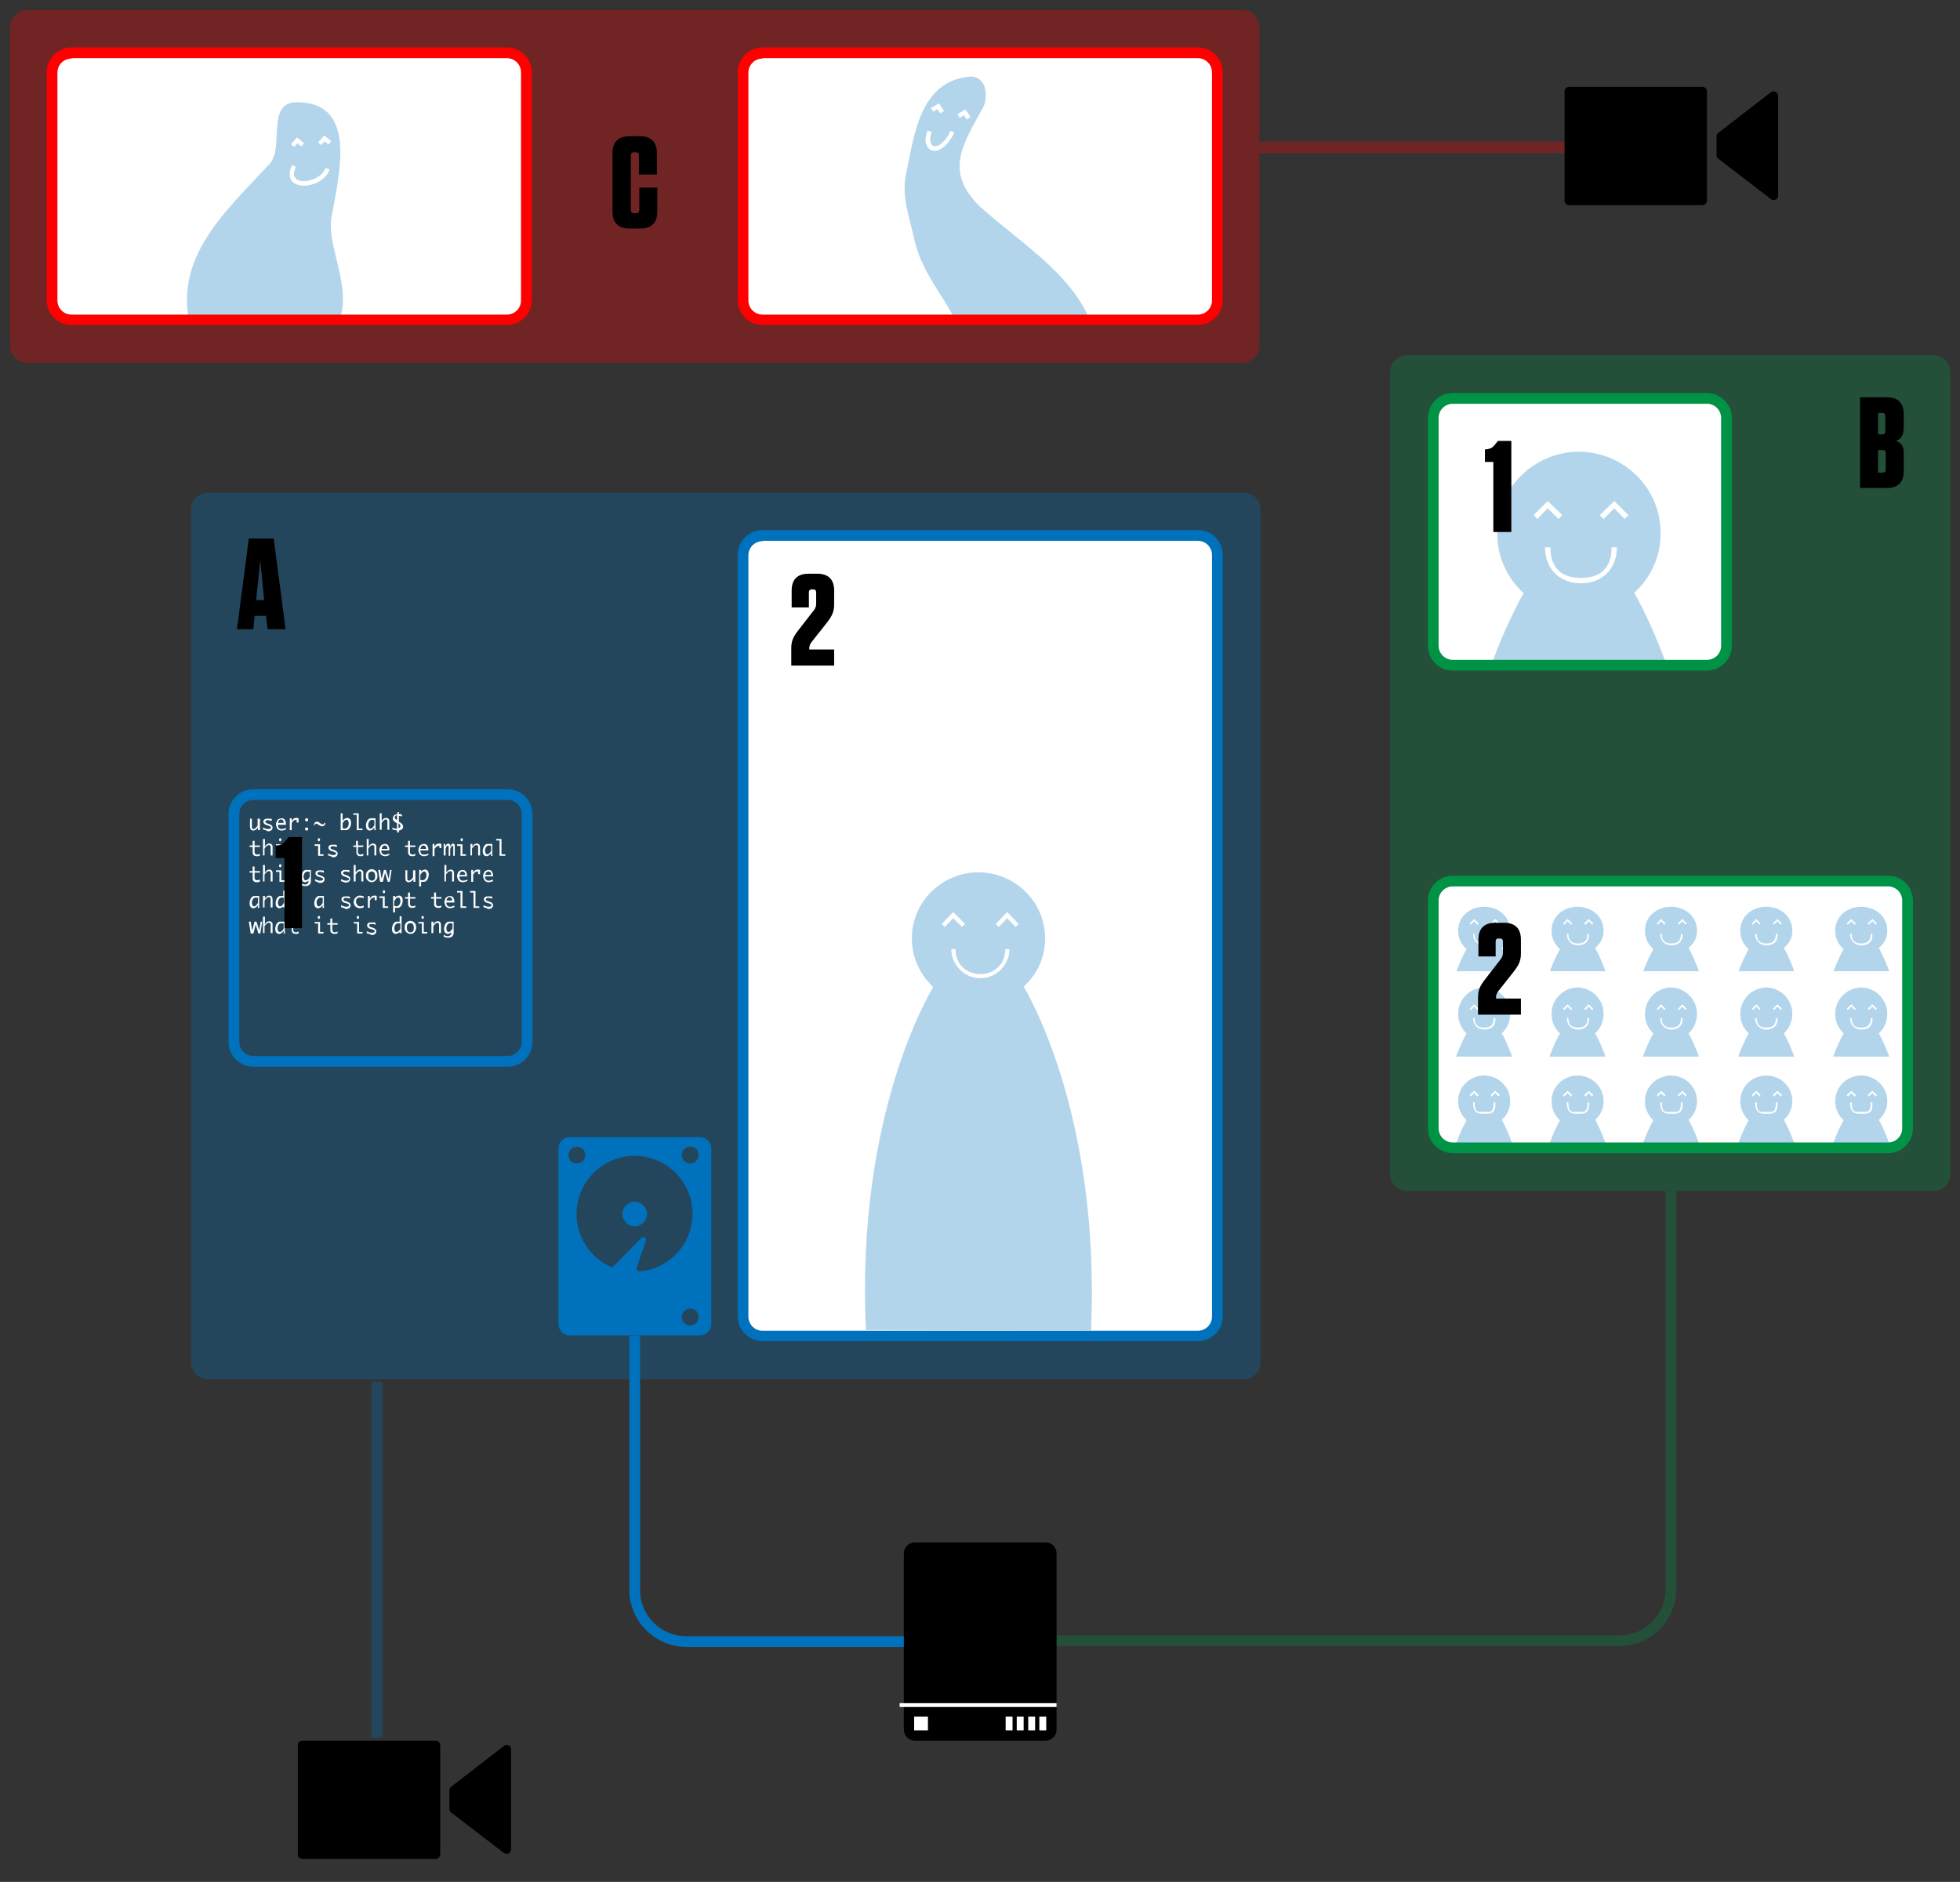 <?xml version="1.0" encoding="utf-8"?>
<!-- Generator: Adobe Illustrator 19.0.0, SVG Export Plug-In . SVG Version: 6.00 Build 0)  -->
<svg version="1.1" xmlns="http://www.w3.org/2000/svg" xmlns:xlink="http://www.w3.org/1999/xlink" x="0px" y="0px"
	 viewBox="0 0 512 491.7" style="enable-background:new 0 0 512 491.7;" xml:space="preserve">
<rect x="0" y="0" width="512" height="491.7" fill="#333333" stroke="none"/>
<style type="text/css">
	.st0{opacity:0.3;fill:#0071BC;}
	.st1{opacity:0.3;fill:#009245;}
	.st2{opacity:0.3;fill:#FF0000;}
	.st3{fill:#0071BC;}
	.st4{opacity:0.3;}
	.st5{fill:#009245;}
	.st6{fill:#FFFFFF;}
	.st7{clip-path:url(#XMLID_546_);}
	.st8{clip-path:url(#XMLID_547_);}
	.st9{clip-path:url(#XMLID_548_);}
	.st10{clip-path:url(#XMLID_549_);}
	.st11{clip-path:url(#XMLID_550_);}
	.st12{clip-path:url(#XMLID_551_);}
	.st13{clip-path:url(#XMLID_553_);}
	.st14{clip-path:url(#XMLID_554_);}
	.st15{clip-path:url(#XMLID_555_);}
	.st16{clip-path:url(#XMLID_556_);}
	.st17{clip-path:url(#XMLID_557_);}
	.st18{clip-path:url(#XMLID_558_);}
	.st19{clip-path:url(#XMLID_559_);}
	.st20{clip-path:url(#XMLID_560_);}
	.st21{clip-path:url(#XMLID_561_);}
	.st22{clip-path:url(#XMLID_562_);}
	.st23{clip-path:url(#XMLID_563_);}
	.st24{fill:#FF0000;}
	.st25{clip-path:url(#XMLID_565_);}
</style>
<g id="Layer_1">
</g>
<g id="Layer_2">
	<g id="XMLID_503_">
		<path id="XMLID_90_" class="st0" d="M324.8,360.4H54.4c-2.5,0-4.5-2-4.5-4.5V133.2c0-2.5,2-4.5,4.5-4.5h270.4c2.5,0,4.5,2,4.5,4.5
			v222.7C329.3,358.4,327.3,360.4,324.8,360.4z"/>
		<path id="XMLID_89_" class="st1" d="M505.1,311.2H367.6c-2.5,0-4.5-2-4.5-4.5V97.3c0-2.5,2-4.5,4.5-4.5h137.4c2.5,0,4.5,2,4.5,4.5
			v209.3C509.6,309.1,507.5,311.2,505.1,311.2z"/>
		<path id="XMLID_92_" class="st2" d="M324.5,94.8H7.1c-2.5,0-4.5-2-4.5-4.5V7.1c0-2.5,2-4.5,4.5-4.5h317.4c2.5,0,4.5,2,4.5,4.5
			v83.2C329,92.8,326.9,94.8,324.5,94.8z"/>
		<g id="XMLID_268_">
			<g id="XMLID_99_">
				<path id="XMLID_506_" class="st3" d="M240.1,430.3h-60.8c-8.2,0-14.9-6.7-14.9-14.9V349h2.8v66.4c0,6.7,5.4,12.1,12.1,12.1h60.8
					V430.3z"/>
			</g>
			<g id="XMLID_91_" class="st4">
				<path id="XMLID_505_" class="st5" d="M423,430.1H266.3v-2.8H423c6.7,0,12.1-5.4,12.1-12.1v-104h2.8v104
					C437.9,423.4,431.2,430.1,423,430.1z"/>
			</g>
			<g id="XMLID_48_">
				<g id="XMLID_55_">
					<circle id="XMLID_502_" class="st3" cx="165.8" cy="317.2" r="3.2"/>
				</g>
				<g id="XMLID_49_">
					<path id="XMLID_501_" class="st3" d="M182.9,297.1h-34.1c-1.6,0-2.9,1.3-2.9,2.9v46c0,1.6,1.3,2.9,2.9,2.9h34.1
						c1.6,0,2.9-1.3,2.9-2.9v-46C185.7,298.4,184.5,297.1,182.9,297.1z M150.7,299.6c1.2,0,2.2,0.9,2.2,2.2c0,1.2-0.9,2.2-2.2,2.2
						s-2.2-0.9-2.2-2.2C148.5,300.6,149.5,299.6,150.7,299.6z M167.1,332.2c-0.5,0.1-0.9-0.5-0.8-1l2.4-7c0.3-0.7-0.7-1.3-1.2-0.7
						l-7.2,7.3c-0.2,0.2-0.6,0.3-0.9,0.1c-5.1-2.3-8.8-7.6-8.8-13.7c0-8,6.3-14.7,14.3-15.2c8.8-0.4,16,6.5,16,15.1
						C180.9,325,174.9,331.5,167.1,332.2z M180.3,346.3c-1.2,0-2.2-0.9-2.2-2.2c0-1.2,0.9-2.2,2.2-2.2s2.2,0.9,2.2,2.2
						C182.5,345.4,181.5,346.3,180.3,346.3z M180.3,304c-1.2,0-2.2-0.9-2.2-2.2c0-1.2,0.9-2.2,2.2-2.2s2.2,0.9,2.2,2.2
						C182.5,303,181.5,304,180.3,304z"/>
				</g>
			</g>
			<g id="XMLID_56_">
				<g id="XMLID_47_">
					<path id="XMLID_299_" d="M273.2,403H239c-1.6,0-2.9,1.3-2.9,2.9v46c0,1.6,1.3,2.9,2.9,2.9h34.1c1.6,0,2.9-1.3,2.9-2.9v-46
						C276,404.3,274.8,403,273.2,403z"/>
				</g>
				<g id="XMLID_46_">
					<rect id="XMLID_1069_" x="238.8" y="448.5" class="st6" width="3.6" height="3.6"/>
				</g>
				<g id="XMLID_45_">
					<rect id="XMLID_1067_" x="271.5" y="448.5" class="st6" width="1.8" height="3.6"/>
				</g>
				<g id="XMLID_44_">
					<rect id="XMLID_1065_" x="268.6" y="448.5" class="st6" width="1.8" height="3.6"/>
				</g>
				<g id="XMLID_43_">
					<rect id="XMLID_1063_" x="265.6" y="448.5" class="st6" width="1.8" height="3.6"/>
				</g>
				<g id="XMLID_42_">
					<rect id="XMLID_1061_" x="262.7" y="448.5" class="st6" width="1.8" height="3.6"/>
				</g>
				<g id="XMLID_41_">
					<rect id="XMLID_500_" x="235" y="445" class="st6" width="41" height="1"/>
				</g>
			</g>
			<g id="XMLID_88_">
				<path id="XMLID_494_" d="M69.9,164.4l-0.4-3.5h-3l-0.3,3.5h-4.3l3.1-23.7h6.5l3.1,23.7H69.9z M66.9,156.8H69l-1-10.3L66.9,156.8
					z"/>
			</g>
			<g id="XMLID_22_">
				<g id="XMLID_83_">
					<path id="XMLID_495_" class="st3" d="M132.7,278.7H66.2c-3.6,0-6.5-2.9-6.5-6.5v-59.5c0-3.6,2.9-6.5,6.5-6.5h66.4
						c3.6,0,6.5,2.9,6.5,6.5v59.5C139.1,275.8,136.2,278.7,132.7,278.7z M66.2,209c-2,0-3.7,1.6-3.7,3.7v59.5c0,2,1.6,3.7,3.7,3.7
						h66.4c2,0,3.7-1.6,3.7-3.7v-59.5c0-2-1.6-3.7-3.7-3.7H66.2z"/>
				</g>
				<g id="XMLID_255_">
					<path id="XMLID_319_" class="st6" d="M67.9,213.8v3.1h-0.5v-0.7c-0.2,0.3-0.3,0.4-0.6,0.6c-0.2,0.1-0.4,0.2-0.6,0.2
						c-0.2,0-0.3,0-0.5-0.1c-0.1-0.1-0.3-0.2-0.3-0.4c-0.1-0.2-0.1-0.5-0.1-0.9v-1.7h0.5v1.8c0,0.3,0,0.5,0,0.6
						c0,0.1,0.1,0.2,0.2,0.2c0.1,0.1,0.2,0.1,0.2,0.1c0.2,0,0.4-0.1,0.6-0.3c0.2-0.2,0.4-0.4,0.5-0.6v-1.8H67.9z"/>
					<path id="XMLID_321_" class="st6" d="M68.7,216.7v-0.5c0.2,0.1,0.4,0.2,0.7,0.3c0.2,0.1,0.4,0.1,0.6,0.1c0.3,0,0.4,0,0.6-0.1
						c0.1-0.1,0.2-0.2,0.2-0.3c0-0.1,0-0.2-0.1-0.2c-0.1-0.1-0.2-0.1-0.4-0.2l-0.2-0.1l-0.4-0.1c-0.4-0.1-0.6-0.3-0.7-0.4
						c-0.1-0.1-0.2-0.3-0.2-0.5c0-0.3,0.1-0.5,0.3-0.6c0.2-0.2,0.5-0.2,1-0.2c0.3,0,0.6,0,0.9,0.1v0.5c-0.3-0.1-0.7-0.2-1-0.2
						c-0.2,0-0.4,0-0.5,0.1c-0.1,0.1-0.2,0.2-0.2,0.3c0,0.1,0.1,0.2,0.2,0.3c0.1,0.1,0.3,0.1,0.5,0.2l0.3,0.1
						c0.3,0.1,0.5,0.2,0.7,0.4c0.1,0.1,0.2,0.3,0.2,0.5c0,0.3-0.1,0.5-0.3,0.7c-0.2,0.2-0.5,0.3-1,0.3
						C69.6,216.9,69.2,216.9,68.7,216.7z"/>
					<path id="XMLID_323_" class="st6" d="M74.7,216.7c-0.4,0.2-0.8,0.3-1.2,0.3c-0.3,0-0.5-0.1-0.7-0.2c-0.2-0.1-0.4-0.3-0.5-0.6
						c-0.1-0.3-0.2-0.5-0.2-0.8c0-0.3,0.1-0.6,0.2-0.8c0.1-0.3,0.3-0.5,0.5-0.6c0.2-0.1,0.5-0.2,0.7-0.2c0.4,0,0.7,0.1,0.9,0.4
						c0.2,0.3,0.3,0.7,0.3,1.2v0.1h-2.1c0,0.2,0,0.4,0.1,0.6c0.1,0.2,0.2,0.3,0.4,0.4c0.1,0.1,0.3,0.1,0.5,0.1
						c0.3,0,0.7-0.1,1.1-0.3V216.7z M72.6,215h1.5v-0.1c0-0.3-0.1-0.5-0.2-0.6c-0.1-0.1-0.3-0.2-0.5-0.2c-0.2,0-0.4,0.1-0.5,0.2
						C72.8,214.5,72.7,214.7,72.6,215z"/>
					<path id="XMLID_326_" class="st6" d="M75.7,216.9v-3.1h0.5v0.7c0.2-0.3,0.3-0.4,0.5-0.6c0.2-0.1,0.4-0.2,0.7-0.2
						c0.2,0,0.4,0,0.6,0.1v1.1h-0.5v-0.7c-0.1,0-0.2,0-0.2,0c-0.2,0-0.4,0.1-0.6,0.2c-0.2,0.2-0.4,0.4-0.5,0.7v1.8H75.7z"/>
					<path id="XMLID_328_" class="st6" d="M80.1,214.6c-0.1,0-0.2,0-0.3-0.1s-0.1-0.2-0.1-0.3c0-0.1,0-0.2,0.1-0.3
						c0.1-0.1,0.2-0.1,0.3-0.1s0.2,0,0.3,0.1c0.1,0.1,0.1,0.2,0.1,0.3c0,0.1,0,0.2-0.1,0.3S80.3,214.6,80.1,214.6z M80.1,217
						c-0.1,0-0.2,0-0.3-0.1c-0.1-0.1-0.1-0.2-0.1-0.3c0-0.1,0-0.2,0.1-0.3c0.1-0.1,0.2-0.1,0.3-0.1s0.2,0,0.3,0.1
						c0.1,0.1,0.1,0.2,0.1,0.3c0,0.1,0,0.2-0.1,0.3C80.4,216.9,80.3,217,80.1,217z"/>
					<path id="XMLID_331_" class="st6" d="M82,215.7L82,215.7c0-0.3,0.1-0.5,0.2-0.7c0.1-0.2,0.3-0.3,0.6-0.3c0.1,0,0.1,0,0.2,0
						c0.1,0,0.1,0,0.2,0.1c0.1,0,0.2,0.1,0.3,0.2l0.3,0.2c0.2,0.1,0.4,0.2,0.5,0.2c0.1,0,0.2,0,0.3-0.1c0.1-0.1,0.1-0.2,0.1-0.3v0
						h0.3v0c0,0.3-0.1,0.5-0.3,0.7c-0.2,0.1-0.4,0.2-0.6,0.2c-0.2,0-0.4-0.1-0.7-0.3l-0.3-0.2c-0.2-0.1-0.4-0.2-0.5-0.2
						c-0.1,0-0.1,0-0.2,0.1c-0.1,0-0.1,0.1-0.2,0.2c0,0.1-0.1,0.2-0.1,0.2v0H82z"/>
					<path id="XMLID_333_" class="st6" d="M89.5,214.5c0.2-0.3,0.3-0.5,0.6-0.6c0.2-0.1,0.4-0.2,0.6-0.2c0.3,0,0.5,0.1,0.7,0.3
						c0.2,0.2,0.3,0.6,0.3,1c0,0.4-0.1,0.7-0.2,1s-0.3,0.5-0.5,0.7c-0.2,0.2-0.5,0.2-0.8,0.2c-0.1,0-0.2,0-0.4,0c0,0-0.1,0-0.1,0H89
						v-4.4h0.5V214.5z M89.5,215.1v1.3c0.2,0,0.4,0.1,0.5,0.1c0.3,0,0.6-0.1,0.8-0.4c0.2-0.2,0.3-0.6,0.3-1c0-0.3-0.1-0.5-0.2-0.7
						c-0.1-0.2-0.2-0.2-0.4-0.2c-0.2,0-0.3,0.1-0.5,0.2C89.8,214.6,89.7,214.8,89.5,215.1z"/>
					<path id="XMLID_336_" class="st6" d="M93.2,216.9v-4h-0.9v-0.4h1.4v4h1v0.4H93.2z"/>
					<path id="XMLID_338_" class="st6" d="M97.8,216.2c-0.2,0.3-0.3,0.4-0.6,0.6c-0.2,0.1-0.4,0.2-0.6,0.2c-0.3,0-0.5-0.1-0.7-0.3
						c-0.2-0.2-0.3-0.6-0.3-1c0-0.4,0.1-0.7,0.2-1c0.1-0.3,0.3-0.5,0.5-0.7c0.2-0.2,0.5-0.2,0.8-0.2c0.1,0,0.2,0,0.4,0
						c0,0,0.1,0,0.1,0h0.5v2.2c0,0.4,0,0.7,0.1,0.9h-0.5C97.9,216.7,97.8,216.5,97.8,216.2z M97.8,215.6v-1.3
						c-0.2,0-0.4-0.1-0.5-0.1c-0.3,0-0.6,0.1-0.8,0.4c-0.2,0.2-0.3,0.6-0.3,1c0,0.3,0.1,0.5,0.2,0.7c0.1,0.2,0.2,0.2,0.4,0.2
						c0.2,0,0.3-0.1,0.5-0.2C97.5,216,97.7,215.8,97.8,215.6z"/>
					<path id="XMLID_341_" class="st6" d="M99.2,216.9v-4.4h0.5v2c0.1-0.2,0.3-0.4,0.5-0.6c0.2-0.1,0.4-0.2,0.6-0.2
						c0.2,0,0.3,0,0.5,0.1s0.2,0.2,0.3,0.3c0,0.1,0.1,0.2,0.1,0.3c0,0.1,0,0.3,0,0.7v1.7h-0.5v-1.8c0-0.3,0-0.5,0-0.6
						c0-0.1-0.1-0.2-0.2-0.2c-0.1-0.1-0.2-0.1-0.2-0.1c-0.2,0-0.4,0.1-0.6,0.3c-0.2,0.2-0.4,0.4-0.5,0.6v1.8H99.2z"/>
					<path id="XMLID_343_" class="st6" d="M103.7,217.3v-0.4c-0.1,0-0.3,0-0.4,0c-0.1,0-0.3,0-0.4-0.1c-0.1,0-0.3-0.1-0.4-0.1v-0.5
						c0.1,0.1,0.2,0.1,0.4,0.2c0.1,0,0.2,0.1,0.4,0.1c0.1,0,0.3,0,0.4,0.1v-1.5l-0.3-0.2c-0.6-0.3-0.8-0.7-0.8-1.1
						c0-0.2,0.1-0.4,0.3-0.7c0.2-0.2,0.5-0.3,0.9-0.4v-0.5h0.4v0.5c0.2,0,0.5,0,0.8,0.1v0.5l-0.1,0c-0.3-0.1-0.5-0.1-0.7-0.1v1.5
						l0.3,0.2c0.3,0.2,0.5,0.3,0.6,0.5c0.1,0.2,0.2,0.3,0.2,0.5c0,0.2,0,0.3-0.1,0.5c-0.1,0.2-0.2,0.3-0.4,0.4
						c-0.2,0.1-0.4,0.2-0.6,0.2v0.5H103.7z M103.7,214.3V213c-0.2,0-0.3,0.1-0.4,0.2c-0.1,0.1-0.2,0.2-0.2,0.3c0,0.1,0,0.2,0.1,0.4
						C103.4,214,103.5,214.2,103.7,214.3z M104.1,215.1v1.3c0.2-0.1,0.3-0.2,0.4-0.3c0.1-0.1,0.1-0.2,0.1-0.3c0-0.1,0-0.2-0.1-0.3
						C104.5,215.4,104.3,215.3,104.1,215.1z"/>
					<path id="XMLID_347_" class="st6" d="M67.9,223.5c-0.2,0.1-0.4,0.2-0.5,0.2c-0.1,0-0.2,0-0.3,0c-0.2,0-0.4,0-0.6-0.1
						c-0.2-0.1-0.3-0.2-0.4-0.4c-0.1-0.2-0.1-0.4-0.1-0.7v-1.2h-0.8v-0.4h0.8v-1.2h0.5v1.2h1.4v0.4h-1.4v1.2c0,0.2,0,0.4,0.1,0.5
						c0.1,0.1,0.1,0.2,0.2,0.2c0.1,0,0.2,0.1,0.3,0.1c0.2,0,0.5-0.1,0.8-0.2V223.5z"/>
					<path id="XMLID_349_" class="st6" d="M68.7,223.6v-4.4h0.5v2c0.1-0.2,0.3-0.4,0.5-0.6c0.2-0.1,0.4-0.2,0.6-0.2
						c0.2,0,0.3,0,0.5,0.1c0.1,0.1,0.2,0.2,0.3,0.3c0,0.1,0.1,0.2,0.1,0.3s0,0.3,0,0.7v1.7h-0.5v-1.8c0-0.3,0-0.5,0-0.6
						c0-0.1-0.1-0.2-0.2-0.2c-0.1-0.1-0.2-0.1-0.3-0.1c-0.2,0-0.4,0.1-0.6,0.3c-0.2,0.2-0.4,0.4-0.5,0.6v1.8H68.7z"/>
					<path id="XMLID_351_" class="st6" d="M73,223.6V221h-0.9v-0.4h1.4v2.6h0.9v0.4H73z M72.9,219.4c0-0.1,0-0.2,0.1-0.3
						c0.1-0.1,0.2-0.1,0.2-0.1c0.1,0,0.1,0,0.2,0.1c0.1,0.1,0.1,0.1,0.1,0.3c0,0.1,0,0.2-0.1,0.3c-0.1,0.1-0.2,0.1-0.2,0.1
						c-0.1,0-0.1,0-0.2-0.1C72.9,219.6,72.9,219.6,72.9,219.4z"/>
					<path id="XMLID_354_" class="st6" d="M75.5,223.5v-0.5c0.2,0.1,0.4,0.2,0.7,0.3c0.2,0.1,0.4,0.1,0.6,0.1c0.3,0,0.4,0,0.6-0.1
						c0.1-0.1,0.2-0.2,0.2-0.3c0-0.1,0-0.2-0.1-0.2c-0.1-0.1-0.2-0.1-0.4-0.2l-0.2-0.1l-0.4-0.1c-0.4-0.1-0.6-0.3-0.7-0.4
						c-0.1-0.1-0.2-0.3-0.2-0.5c0-0.3,0.1-0.5,0.3-0.6c0.2-0.2,0.5-0.2,1-0.2c0.3,0,0.6,0,0.9,0.1v0.5c-0.3-0.1-0.7-0.2-1-0.2
						c-0.2,0-0.4,0-0.5,0.1c-0.1,0.1-0.2,0.2-0.2,0.3c0,0.1,0.1,0.2,0.2,0.3c0.1,0.1,0.3,0.1,0.5,0.2l0.3,0.1
						c0.3,0.1,0.5,0.2,0.7,0.4c0.1,0.1,0.2,0.3,0.2,0.5c0,0.3-0.1,0.5-0.3,0.7c-0.2,0.2-0.5,0.3-1,0.3
						C76.3,223.7,75.9,223.6,75.5,223.5z"/>
					<path id="XMLID_356_" class="st6" d="M83.1,223.6V221h-0.9v-0.4h1.4v2.6h0.9v0.4H83.1z M83,219.4c0-0.1,0-0.2,0.1-0.3
						c0.1-0.1,0.2-0.1,0.2-0.1c0.1,0,0.1,0,0.2,0.1c0.1,0.1,0.1,0.1,0.1,0.3c0,0.1,0,0.2-0.1,0.3c-0.1,0.1-0.2,0.1-0.2,0.1
						c-0.1,0-0.1,0-0.2-0.1C83.1,219.6,83,219.6,83,219.4z"/>
					<path id="XMLID_359_" class="st6" d="M85.7,223.5v-0.5c0.2,0.1,0.4,0.2,0.7,0.3c0.2,0.1,0.4,0.1,0.6,0.1c0.3,0,0.4,0,0.6-0.1
						c0.1-0.1,0.2-0.2,0.2-0.3c0-0.1,0-0.2-0.1-0.2c-0.1-0.1-0.2-0.1-0.4-0.2l-0.2-0.1l-0.4-0.1c-0.4-0.1-0.6-0.3-0.7-0.4
						c-0.1-0.1-0.2-0.3-0.2-0.5c0-0.3,0.1-0.5,0.3-0.6c0.2-0.2,0.5-0.2,1-0.2c0.3,0,0.6,0,0.9,0.1v0.5c-0.3-0.1-0.7-0.2-1-0.2
						c-0.2,0-0.4,0-0.5,0.1c-0.1,0.1-0.2,0.2-0.2,0.3c0,0.1,0.1,0.2,0.2,0.3c0.1,0.1,0.3,0.1,0.5,0.2l0.3,0.1
						c0.3,0.1,0.5,0.2,0.7,0.4c0.1,0.1,0.2,0.3,0.2,0.5c0,0.3-0.1,0.5-0.3,0.7c-0.2,0.2-0.5,0.3-1,0.3
						C86.5,223.7,86.1,223.6,85.7,223.5z"/>
					<path id="XMLID_361_" class="st6" d="M95,223.5c-0.2,0.1-0.4,0.2-0.5,0.2c-0.1,0-0.2,0-0.3,0c-0.2,0-0.4,0-0.6-0.1
						c-0.2-0.1-0.3-0.2-0.4-0.4c-0.1-0.2-0.1-0.4-0.1-0.7v-1.2h-0.8v-0.4H93v-1.2h0.5v1.2h1.4v0.4h-1.4v1.2c0,0.2,0,0.4,0.1,0.5
						c0.1,0.1,0.1,0.2,0.2,0.2c0.1,0,0.2,0.1,0.3,0.1c0.2,0,0.5-0.1,0.8-0.2V223.5z"/>
					<path id="XMLID_363_" class="st6" d="M95.8,223.6v-4.4h0.5v2c0.1-0.2,0.3-0.4,0.5-0.6c0.2-0.1,0.4-0.2,0.6-0.2
						c0.2,0,0.3,0,0.5,0.1c0.1,0.1,0.2,0.2,0.3,0.3c0,0.1,0.1,0.2,0.1,0.3s0,0.3,0,0.7v1.7h-0.5v-1.8c0-0.3,0-0.5,0-0.6
						c0-0.1-0.1-0.2-0.2-0.2c-0.1-0.1-0.2-0.1-0.3-0.1c-0.2,0-0.4,0.1-0.6,0.3c-0.2,0.2-0.4,0.4-0.5,0.6v1.8H95.8z"/>
					<path id="XMLID_365_" class="st6" d="M101.7,223.4c-0.4,0.2-0.8,0.3-1.2,0.3c-0.3,0-0.5-0.1-0.7-0.2c-0.2-0.1-0.4-0.3-0.5-0.6
						c-0.1-0.3-0.2-0.5-0.2-0.8c0-0.3,0.1-0.6,0.2-0.8c0.1-0.3,0.3-0.5,0.5-0.6c0.2-0.1,0.5-0.2,0.7-0.2c0.4,0,0.7,0.1,0.9,0.4
						c0.2,0.3,0.3,0.7,0.3,1.2v0.1h-2.1c0,0.2,0,0.4,0.1,0.6c0.1,0.2,0.2,0.3,0.4,0.4c0.1,0.1,0.3,0.1,0.5,0.1
						c0.3,0,0.7-0.1,1.1-0.3V223.4z M99.7,221.8h1.5v-0.1c0-0.3-0.1-0.5-0.2-0.6c-0.1-0.1-0.3-0.2-0.5-0.2c-0.2,0-0.4,0.1-0.5,0.2
						C99.9,221.3,99.8,221.5,99.7,221.8z"/>
					<path id="XMLID_368_" class="st6" d="M108.5,223.5c-0.2,0.1-0.4,0.2-0.5,0.2c-0.1,0-0.2,0-0.3,0c-0.2,0-0.4,0-0.6-0.1
						c-0.2-0.1-0.3-0.2-0.4-0.4c-0.1-0.2-0.1-0.4-0.1-0.7v-1.2h-0.8v-0.4h0.8v-1.2h0.5v1.2h1.4v0.4h-1.4v1.2c0,0.2,0,0.4,0.1,0.5
						c0.1,0.1,0.1,0.2,0.2,0.2c0.1,0,0.2,0.1,0.3,0.1c0.2,0,0.5-0.1,0.8-0.2V223.5z"/>
					<path id="XMLID_370_" class="st6" d="M111.9,223.4c-0.4,0.2-0.8,0.3-1.2,0.3c-0.3,0-0.5-0.1-0.7-0.2c-0.2-0.1-0.4-0.3-0.5-0.6
						c-0.1-0.3-0.2-0.5-0.2-0.8c0-0.3,0.1-0.6,0.2-0.8c0.1-0.3,0.3-0.5,0.5-0.6c0.2-0.1,0.5-0.2,0.7-0.2c0.4,0,0.7,0.1,0.9,0.4
						c0.2,0.3,0.3,0.7,0.3,1.2v0.1h-2.1c0,0.2,0,0.4,0.1,0.6c0.1,0.2,0.2,0.3,0.4,0.4c0.1,0.1,0.3,0.1,0.5,0.1
						c0.3,0,0.7-0.1,1.1-0.3V223.4z M109.8,221.8h1.5v-0.1c0-0.3-0.1-0.5-0.2-0.6c-0.1-0.1-0.3-0.2-0.5-0.2c-0.2,0-0.4,0.1-0.5,0.2
						C110,221.3,109.9,221.5,109.8,221.8z"/>
					<path id="XMLID_373_" class="st6" d="M113,223.6v-3.1h0.5v0.7c0.2-0.3,0.3-0.4,0.5-0.6c0.2-0.1,0.4-0.2,0.7-0.2
						c0.2,0,0.4,0,0.6,0.1v1.1h-0.5V221c-0.1,0-0.2,0-0.2,0c-0.2,0-0.4,0.1-0.6,0.2c-0.2,0.2-0.4,0.4-0.5,0.7v1.8H113z"/>
					<path id="XMLID_375_" class="st6" d="M115.9,223.6v-3.1h0.4v0.7c0.1-0.3,0.3-0.5,0.4-0.6c0.1-0.1,0.2-0.2,0.4-0.2
						c0.1,0,0.3,0.1,0.4,0.2c0.1,0.1,0.1,0.3,0.1,0.5v0.2c0.1-0.2,0.1-0.3,0.2-0.5c0.1-0.1,0.2-0.2,0.3-0.3c0.1-0.1,0.2-0.1,0.3-0.1
						c0.1,0,0.2,0.1,0.3,0.2c0.1,0.1,0.1,0.3,0.1,0.7v2.3h-0.4v-2.1c0-0.2,0-0.3,0-0.4c0-0.1,0-0.1-0.1-0.1c0,0-0.1,0-0.1,0
						c-0.1,0-0.2,0.1-0.3,0.2c-0.1,0.1-0.2,0.4-0.3,0.7v1.7h-0.4v-2.1c0-0.3,0-0.4-0.1-0.5c-0.1,0-0.1-0.1-0.1-0.1
						c-0.1,0-0.2,0.1-0.3,0.2c-0.1,0.2-0.2,0.4-0.3,0.6v1.8H115.9z"/>
					<path id="XMLID_377_" class="st6" d="M120.3,223.6V221h-0.9v-0.4h1.4v2.6h0.9v0.4H120.3z M120.3,219.4c0-0.1,0-0.2,0.1-0.3
						c0.1-0.1,0.2-0.1,0.2-0.1c0.1,0,0.1,0,0.2,0.1c0.1,0.1,0.1,0.1,0.1,0.3c0,0.1,0,0.2-0.1,0.3c-0.1,0.1-0.2,0.1-0.2,0.1
						c-0.1,0-0.1,0-0.2-0.1C120.3,219.6,120.3,219.6,120.3,219.4z"/>
					<path id="XMLID_380_" class="st6" d="M122.9,223.6v-3.1h0.5v0.7c0.1-0.2,0.3-0.4,0.5-0.6c0.2-0.1,0.4-0.2,0.6-0.2
						c0.2,0,0.3,0,0.5,0.1c0.1,0.1,0.3,0.2,0.3,0.4c0.1,0.2,0.1,0.5,0.1,0.9v1.7h-0.5v-1.8c0-0.3,0-0.5,0-0.6c0-0.1-0.1-0.2-0.2-0.2
						c-0.1-0.1-0.2-0.1-0.3-0.1c-0.2,0-0.4,0.1-0.6,0.3c-0.2,0.2-0.4,0.4-0.5,0.6v1.8H122.9z"/>
					<path id="XMLID_382_" class="st6" d="M128.3,222.9c-0.2,0.3-0.3,0.4-0.6,0.6c-0.2,0.1-0.4,0.2-0.6,0.2c-0.3,0-0.5-0.1-0.7-0.3
						c-0.2-0.2-0.3-0.6-0.3-1c0-0.4,0.1-0.7,0.2-1c0.1-0.3,0.3-0.5,0.5-0.7c0.2-0.2,0.5-0.2,0.8-0.2c0.1,0,0.2,0,0.4,0
						c0,0,0.1,0,0.1,0h0.5v2.2c0,0.4,0,0.7,0.1,0.9h-0.5C128.3,223.5,128.3,223.2,128.3,222.9z M128.3,222.3V221
						c-0.2,0-0.4-0.1-0.5-0.1c-0.3,0-0.6,0.1-0.8,0.4c-0.2,0.2-0.3,0.6-0.3,1c0,0.3,0.1,0.5,0.2,0.7c0.1,0.2,0.2,0.2,0.4,0.2
						c0.2,0,0.3-0.1,0.5-0.2C128,222.8,128.1,222.6,128.3,222.3z"/>
					<path id="XMLID_385_" class="st6" d="M130.5,223.6v-4h-0.9v-0.4h1.4v4h1v0.4H130.5z"/>
					<path id="XMLID_387_" class="st6" d="M67.9,230.3c-0.2,0.1-0.4,0.2-0.5,0.2c-0.1,0-0.2,0-0.3,0c-0.2,0-0.4,0-0.6-0.1
						c-0.2-0.1-0.3-0.2-0.4-0.4c-0.1-0.2-0.1-0.4-0.1-0.7V228h-0.8v-0.4h0.8v-1.2h0.5v1.2h1.4v0.4h-1.4v1.2c0,0.2,0,0.4,0.1,0.5
						c0.1,0.1,0.1,0.2,0.2,0.2c0.1,0,0.2,0.1,0.3,0.1c0.2,0,0.5-0.1,0.8-0.2V230.3z"/>
					<path id="XMLID_389_" class="st6" d="M68.7,230.4V226h0.5v2c0.1-0.2,0.3-0.4,0.5-0.6c0.2-0.1,0.4-0.2,0.6-0.2
						c0.2,0,0.3,0,0.5,0.1c0.1,0.1,0.2,0.2,0.3,0.3c0,0.1,0.1,0.2,0.1,0.3s0,0.3,0,0.7v1.7h-0.5v-1.8c0-0.3,0-0.5,0-0.6
						c0-0.1-0.1-0.2-0.2-0.2c-0.1-0.1-0.2-0.1-0.3-0.1c-0.2,0-0.4,0.1-0.6,0.3c-0.2,0.2-0.4,0.4-0.5,0.6v1.8H68.7z"/>
					<path id="XMLID_391_" class="st6" d="M73,230.4v-2.6h-0.9v-0.4h1.4v2.6h0.9v0.4H73z M72.9,226.2c0-0.1,0-0.2,0.1-0.3
						c0.1-0.1,0.2-0.1,0.2-0.1c0.1,0,0.1,0,0.2,0.1c0.1,0.1,0.1,0.1,0.1,0.3c0,0.1,0,0.2-0.1,0.3c-0.1,0.1-0.2,0.1-0.2,0.1
						c-0.1,0-0.1,0-0.2-0.1C72.9,226.4,72.9,226.3,72.9,226.2z"/>
					<path id="XMLID_394_" class="st6" d="M75.5,230.4v-3.1H76v0.7c0.1-0.2,0.3-0.4,0.5-0.6c0.2-0.1,0.4-0.2,0.6-0.2
						c0.2,0,0.3,0,0.5,0.1c0.1,0.1,0.3,0.2,0.3,0.4c0.1,0.2,0.1,0.5,0.1,0.9v1.7h-0.5v-1.8c0-0.3,0-0.5,0-0.6c0-0.1-0.1-0.2-0.2-0.2
						c-0.1-0.1-0.2-0.1-0.3-0.1c-0.2,0-0.4,0.1-0.6,0.3c-0.2,0.2-0.4,0.4-0.5,0.6v1.8H75.5z"/>
					<path id="XMLID_396_" class="st6" d="M80.9,229.7c-0.2,0.3-0.3,0.5-0.6,0.6c-0.2,0.1-0.4,0.2-0.6,0.2c-0.3,0-0.5-0.1-0.7-0.3
						c-0.2-0.2-0.3-0.6-0.3-1c0-0.4,0.1-0.7,0.2-1c0.1-0.3,0.3-0.5,0.5-0.7c0.2-0.2,0.5-0.2,0.8-0.2c0.1,0,0.2,0,0.4,0
						c0,0,0.1,0,0.1,0h0.5v2.2c0,0.5,0,0.8,0,0.9c0,0.1,0,0.2-0.1,0.3c-0.1,0.3-0.2,0.5-0.5,0.6c-0.3,0.2-0.6,0.2-0.9,0.2
						c-0.4,0-0.8-0.1-1.1-0.3v-0.5c0.1,0.1,0.3,0.2,0.5,0.3c0.2,0.1,0.4,0.1,0.6,0.1c0.2,0,0.3,0,0.4-0.1c0.1-0.1,0.3-0.1,0.3-0.2
						c0.1-0.1,0.1-0.2,0.2-0.3c0-0.1,0-0.3,0-0.5V229.7z M80.9,229.1v-1.3c-0.2,0-0.4-0.1-0.5-0.1c-0.3,0-0.6,0.1-0.8,0.4
						c-0.2,0.2-0.3,0.6-0.3,1c0,0.3,0.1,0.5,0.2,0.7c0.1,0.2,0.2,0.2,0.4,0.2c0.2,0,0.3-0.1,0.5-0.2
						C80.6,229.6,80.8,229.4,80.9,229.1z"/>
					<path id="XMLID_399_" class="st6" d="M82.3,230.2v-0.5c0.2,0.1,0.4,0.2,0.7,0.3c0.2,0.1,0.4,0.1,0.6,0.1c0.3,0,0.4,0,0.6-0.1
						c0.1-0.1,0.2-0.2,0.2-0.3c0-0.1,0-0.2-0.1-0.2c-0.1-0.1-0.2-0.1-0.4-0.2l-0.2-0.1l-0.4-0.1c-0.4-0.1-0.6-0.3-0.7-0.4
						c-0.1-0.1-0.2-0.3-0.2-0.5c0-0.3,0.1-0.5,0.3-0.6c0.2-0.2,0.5-0.2,1-0.2c0.3,0,0.6,0,0.9,0.1v0.5c-0.3-0.1-0.7-0.2-1-0.2
						c-0.2,0-0.4,0-0.5,0.1s-0.2,0.2-0.2,0.3c0,0.1,0.1,0.2,0.2,0.3c0.1,0.1,0.3,0.1,0.5,0.2l0.3,0.1c0.3,0.1,0.5,0.2,0.7,0.4
						c0.1,0.1,0.2,0.3,0.2,0.5c0,0.3-0.1,0.5-0.3,0.7c-0.2,0.2-0.5,0.3-1,0.3C83.1,230.5,82.7,230.4,82.3,230.2z"/>
					<path id="XMLID_401_" class="st6" d="M89.1,230.2v-0.5c0.2,0.1,0.4,0.2,0.7,0.3c0.2,0.1,0.4,0.1,0.6,0.1c0.3,0,0.4,0,0.6-0.1
						c0.1-0.1,0.2-0.2,0.2-0.3c0-0.1,0-0.2-0.1-0.2c-0.1-0.1-0.2-0.1-0.4-0.2l-0.2-0.1L90,229c-0.4-0.1-0.6-0.3-0.7-0.4
						c-0.1-0.1-0.2-0.3-0.2-0.5c0-0.3,0.1-0.5,0.3-0.6c0.2-0.2,0.5-0.2,1-0.2c0.3,0,0.6,0,0.9,0.1v0.5c-0.3-0.1-0.7-0.2-1-0.2
						c-0.2,0-0.4,0-0.5,0.1s-0.2,0.2-0.2,0.3c0,0.1,0.1,0.2,0.2,0.3c0.1,0.1,0.3,0.1,0.5,0.2l0.3,0.1c0.3,0.1,0.5,0.2,0.7,0.4
						c0.1,0.1,0.2,0.3,0.2,0.5c0,0.3-0.1,0.5-0.3,0.7c-0.2,0.2-0.5,0.3-1,0.3C89.9,230.5,89.5,230.4,89.1,230.2z"/>
					<path id="XMLID_403_" class="st6" d="M92.4,230.4V226h0.5v2c0.1-0.2,0.3-0.4,0.5-0.6c0.2-0.1,0.4-0.2,0.6-0.2
						c0.2,0,0.3,0,0.5,0.1c0.1,0.1,0.2,0.2,0.3,0.3c0,0.1,0.1,0.2,0.1,0.3s0,0.3,0,0.7v1.7h-0.5v-1.8c0-0.3,0-0.5,0-0.6
						c0-0.1-0.1-0.2-0.2-0.2c-0.1-0.1-0.2-0.1-0.2-0.1c-0.2,0-0.4,0.1-0.6,0.3c-0.2,0.2-0.4,0.4-0.5,0.6v1.8H92.4z"/>
					<path id="XMLID_405_" class="st6" d="M97.1,230.5c-0.4,0-0.8-0.2-1.1-0.5c-0.3-0.3-0.4-0.7-0.4-1.2c0-0.5,0.1-0.9,0.4-1.2
						c0.3-0.3,0.6-0.5,1.1-0.5c0.4,0,0.8,0.2,1.1,0.5c0.3,0.3,0.4,0.7,0.4,1.2c0,0.5-0.1,0.9-0.4,1.2
						C97.8,230.3,97.5,230.5,97.1,230.5z M97.1,230.1c0.3,0,0.5-0.1,0.7-0.3c0.2-0.2,0.2-0.5,0.2-0.9c0-0.4-0.1-0.7-0.2-0.9
						c-0.2-0.2-0.4-0.3-0.7-0.3c-0.3,0-0.5,0.1-0.7,0.3c-0.2,0.2-0.2,0.5-0.2,0.9c0,0.4,0.1,0.7,0.2,0.9
						C96.6,229.9,96.8,230.1,97.1,230.1z"/>
					<path id="XMLID_408_" class="st6" d="M99.3,230.4l-0.5-3.1h0.5l0.3,1.9l0.1,0.4l0.1-0.4l0.5-1.9h0.5l0.6,1.9l0.1,0.4l0.1-0.4
						l0.3-1.9h0.4l-0.5,3.1h-0.5l-0.6-2l-0.1-0.4h0l-0.1,0.4l-0.5,2H99.3z"/>
					<path id="XMLID_410_" class="st6" d="M108.5,227.3v3.1H108v-0.7c-0.2,0.3-0.3,0.4-0.6,0.6c-0.2,0.1-0.4,0.2-0.6,0.2
						c-0.2,0-0.3,0-0.5-0.1c-0.1-0.1-0.3-0.2-0.3-0.4c-0.1-0.2-0.1-0.5-0.1-0.9v-1.7h0.5v1.8c0,0.3,0,0.5,0,0.6
						c0,0.1,0.1,0.2,0.2,0.2c0.1,0.1,0.2,0.1,0.2,0.1c0.2,0,0.4-0.1,0.6-0.3c0.2-0.2,0.4-0.4,0.5-0.6v-1.8H108.5z"/>
					<path id="XMLID_412_" class="st6" d="M109.8,228c0.2-0.3,0.3-0.5,0.6-0.6c0.2-0.1,0.4-0.2,0.6-0.2c0.3,0,0.5,0.1,0.7,0.3
						c0.2,0.2,0.3,0.6,0.3,1c0,0.4-0.1,0.7-0.2,1c-0.1,0.3-0.3,0.5-0.5,0.7c-0.2,0.2-0.5,0.2-0.8,0.2c-0.1,0-0.2,0-0.4,0
						c0,0-0.1,0-0.1,0v1.2h-0.5v-4.3h0.5V228z M109.8,228.6v1.3c0.2,0,0.4,0.1,0.5,0.1c0.3,0,0.6-0.1,0.8-0.4c0.2-0.2,0.3-0.6,0.3-1
						c0-0.3-0.1-0.5-0.2-0.7s-0.2-0.2-0.4-0.2c-0.2,0-0.3,0.1-0.5,0.2C110.1,228.1,110,228.3,109.8,228.6z"/>
					<path id="XMLID_415_" class="st6" d="M116.1,230.4V226h0.5v2c0.1-0.2,0.3-0.4,0.5-0.6c0.2-0.1,0.4-0.2,0.6-0.2
						c0.2,0,0.3,0,0.5,0.1c0.1,0.1,0.2,0.2,0.3,0.3c0,0.1,0.1,0.2,0.1,0.3s0,0.3,0,0.7v1.7h-0.5v-1.8c0-0.3,0-0.5,0-0.6
						c0-0.1-0.1-0.2-0.2-0.2c-0.1-0.1-0.2-0.1-0.3-0.1c-0.2,0-0.4,0.1-0.6,0.3c-0.2,0.2-0.4,0.4-0.5,0.6v1.8H116.1z"/>
					<path id="XMLID_417_" class="st6" d="M122,230.2c-0.4,0.2-0.8,0.3-1.2,0.3c-0.3,0-0.5-0.1-0.7-0.2c-0.2-0.1-0.4-0.3-0.5-0.6
						c-0.1-0.3-0.2-0.5-0.2-0.8c0-0.3,0.1-0.6,0.2-0.8c0.1-0.3,0.3-0.5,0.5-0.6c0.2-0.1,0.5-0.2,0.7-0.2c0.4,0,0.7,0.1,0.9,0.4
						c0.2,0.3,0.3,0.7,0.3,1.2v0.1H120c0,0.2,0,0.4,0.1,0.6c0.1,0.2,0.2,0.3,0.4,0.4c0.1,0.1,0.3,0.1,0.5,0.1c0.3,0,0.7-0.1,1.1-0.3
						V230.2z M120,228.6h1.5v-0.1c0-0.3-0.1-0.5-0.2-0.6c-0.1-0.1-0.3-0.2-0.5-0.2c-0.2,0-0.4,0.1-0.5,0.2
						C120.2,228,120.1,228.3,120,228.6z"/>
					<path id="XMLID_420_" class="st6" d="M123.1,230.4v-3.1h0.5v0.7c0.2-0.3,0.3-0.4,0.5-0.6c0.2-0.1,0.4-0.2,0.7-0.2
						c0.2,0,0.4,0,0.6,0.1v1.1h-0.5v-0.7c-0.1,0-0.2,0-0.2,0c-0.2,0-0.4,0.1-0.6,0.2c-0.2,0.2-0.4,0.4-0.5,0.7v1.8H123.1z"/>
					<path id="XMLID_422_" class="st6" d="M128.8,230.2c-0.4,0.2-0.8,0.3-1.2,0.3c-0.3,0-0.5-0.1-0.7-0.2c-0.2-0.1-0.4-0.3-0.5-0.6
						c-0.1-0.3-0.2-0.5-0.2-0.8c0-0.3,0.1-0.6,0.2-0.8c0.1-0.3,0.3-0.5,0.5-0.6c0.2-0.1,0.5-0.2,0.7-0.2c0.4,0,0.7,0.1,0.9,0.4
						c0.2,0.3,0.3,0.7,0.3,1.2v0.1h-2.1c0,0.2,0,0.4,0.1,0.6c0.1,0.2,0.2,0.3,0.4,0.4c0.1,0.1,0.3,0.1,0.5,0.1
						c0.3,0,0.7-0.1,1.1-0.3V230.2z M126.8,228.6h1.5v-0.1c0-0.3-0.1-0.5-0.2-0.6c-0.1-0.1-0.3-0.2-0.5-0.2c-0.2,0-0.4,0.1-0.5,0.2
						C126.9,228,126.8,228.3,126.8,228.6z"/>
					<path id="XMLID_425_" class="st6" d="M67.4,236.5c-0.2,0.3-0.3,0.4-0.6,0.6s-0.4,0.2-0.6,0.2c-0.3,0-0.5-0.1-0.7-0.3
						c-0.2-0.2-0.3-0.6-0.3-1c0-0.4,0.1-0.7,0.2-1c0.1-0.3,0.3-0.5,0.5-0.7c0.2-0.2,0.5-0.2,0.8-0.2c0.1,0,0.2,0,0.4,0
						c0,0,0.1,0,0.1,0h0.5v2.2c0,0.4,0,0.7,0.1,0.9h-0.5C67.4,237,67.4,236.8,67.4,236.5z M67.4,235.9v-1.3c-0.2,0-0.4-0.1-0.5-0.1
						c-0.3,0-0.6,0.1-0.8,0.4s-0.3,0.6-0.3,1c0,0.3,0.1,0.5,0.2,0.7c0.1,0.2,0.2,0.2,0.4,0.2c0.2,0,0.3-0.1,0.5-0.2
						C67,236.4,67.2,236.1,67.4,235.9z"/>
					<path id="XMLID_428_" class="st6" d="M68.7,237.2v-3.1h0.5v0.7c0.1-0.2,0.3-0.4,0.5-0.6c0.2-0.1,0.4-0.2,0.6-0.2
						c0.2,0,0.3,0,0.5,0.1c0.1,0.1,0.3,0.2,0.3,0.4c0.1,0.2,0.1,0.5,0.1,0.9v1.7h-0.5v-1.8c0-0.3,0-0.5,0-0.6c0-0.1-0.1-0.2-0.2-0.2
						c-0.1-0.1-0.2-0.1-0.3-0.1c-0.2,0-0.4,0.1-0.6,0.3c-0.2,0.2-0.4,0.4-0.5,0.6v1.8H68.7z"/>
					<path id="XMLID_430_" class="st6" d="M74.2,236.5c-0.2,0.3-0.3,0.5-0.6,0.6c-0.2,0.1-0.4,0.2-0.6,0.2c-0.3,0-0.5-0.1-0.7-0.3
						c-0.2-0.2-0.3-0.6-0.3-1c0-0.4,0.1-0.7,0.2-1c0.1-0.3,0.3-0.5,0.5-0.7c0.2-0.2,0.5-0.2,0.8-0.2c0.1,0,0.2,0,0.4,0
						c0,0,0.1,0,0.1,0v-1.4h0.5v4.4h-0.5V236.5z M74.2,235.9v-1.3c-0.2,0-0.4-0.1-0.5-0.1c-0.3,0-0.6,0.1-0.8,0.4s-0.3,0.6-0.3,1
						c0,0.3,0.1,0.5,0.2,0.7c0.1,0.2,0.2,0.2,0.4,0.2c0.2,0,0.3-0.1,0.5-0.2C73.8,236.4,74,236.1,74.2,235.9z"/>
					<path id="XMLID_433_" class="st6" d="M84.3,236.5c-0.2,0.3-0.3,0.4-0.6,0.6c-0.2,0.1-0.4,0.2-0.6,0.2c-0.3,0-0.5-0.1-0.7-0.3
						c-0.2-0.2-0.3-0.6-0.3-1c0-0.4,0.1-0.7,0.2-1c0.1-0.3,0.3-0.5,0.5-0.7c0.2-0.2,0.5-0.2,0.8-0.2c0.1,0,0.2,0,0.4,0
						c0,0,0.1,0,0.1,0h0.5v2.2c0,0.4,0,0.7,0.1,0.9h-0.5C84.3,237,84.3,236.8,84.3,236.5z M84.3,235.9v-1.3c-0.2,0-0.4-0.1-0.5-0.1
						c-0.3,0-0.6,0.1-0.8,0.4c-0.2,0.2-0.3,0.6-0.3,1c0,0.3,0.1,0.5,0.2,0.7c0.1,0.2,0.2,0.2,0.4,0.2c0.2,0,0.3-0.1,0.5-0.2
						C84,236.4,84.1,236.1,84.3,235.9z"/>
					<path id="XMLID_436_" class="st6" d="M89.1,237v-0.5c0.2,0.1,0.4,0.2,0.7,0.3c0.2,0.1,0.4,0.1,0.6,0.1c0.3,0,0.4,0,0.6-0.1
						c0.1-0.1,0.2-0.2,0.2-0.3c0-0.1,0-0.2-0.1-0.2c-0.1-0.1-0.2-0.1-0.4-0.2l-0.2-0.1l-0.4-0.1c-0.4-0.1-0.6-0.3-0.7-0.4
						c-0.1-0.1-0.2-0.3-0.2-0.5c0-0.3,0.1-0.5,0.3-0.6c0.2-0.2,0.5-0.2,1-0.2c0.3,0,0.6,0,0.9,0.1v0.5c-0.3-0.1-0.7-0.2-1-0.2
						c-0.2,0-0.4,0-0.5,0.1c-0.1,0.1-0.2,0.2-0.2,0.3c0,0.1,0.1,0.2,0.2,0.3c0.1,0.1,0.3,0.1,0.5,0.2l0.3,0.1
						c0.3,0.1,0.5,0.2,0.7,0.4c0.1,0.1,0.2,0.3,0.2,0.5c0,0.3-0.1,0.5-0.3,0.7c-0.2,0.2-0.5,0.3-1,0.3
						C89.9,237.2,89.5,237.2,89.1,237z"/>
					<path id="XMLID_438_" class="st6" d="M95,237.1c-0.3,0.1-0.7,0.2-1,0.2c-0.3,0-0.6-0.1-0.8-0.2c-0.2-0.1-0.4-0.3-0.6-0.6
						c-0.1-0.2-0.2-0.5-0.2-0.8c0-0.5,0.2-0.9,0.5-1.2s0.7-0.5,1.1-0.5c0.3,0,0.7,0.1,1,0.2v0.5c-0.4-0.2-0.7-0.2-1-0.2
						c-0.2,0-0.4,0-0.5,0.1c-0.2,0.1-0.3,0.2-0.4,0.4c-0.1,0.2-0.1,0.4-0.1,0.6c0,0.3,0.1,0.5,0.3,0.8c0.2,0.3,0.4,0.4,0.8,0.4
						c0.1,0,0.2,0,0.3,0c0.1,0,0.3-0.1,0.6-0.2V237.1z"/>
					<path id="XMLID_440_" class="st6" d="M96.1,237.2v-3.1h0.5v0.7c0.2-0.3,0.3-0.4,0.5-0.6c0.2-0.1,0.4-0.2,0.7-0.2
						c0.2,0,0.4,0,0.6,0.1v1.1h-0.5v-0.7c-0.1,0-0.2,0-0.2,0c-0.2,0-0.4,0.1-0.6,0.2c-0.2,0.2-0.4,0.4-0.5,0.7v1.8H96.1z"/>
					<path id="XMLID_442_" class="st6" d="M100,237.2v-2.6h-0.9v-0.4h1.4v2.6h0.9v0.4H100z M100,233c0-0.1,0-0.2,0.1-0.3
						c0.1-0.1,0.2-0.1,0.2-0.1c0.1,0,0.1,0,0.2,0.1c0.1,0.1,0.1,0.1,0.1,0.3c0,0.1,0,0.2-0.1,0.3c-0.1,0.1-0.2,0.1-0.2,0.1
						c-0.1,0-0.1,0-0.2-0.1C100,233.2,100,233.1,100,233z"/>
					<path id="XMLID_445_" class="st6" d="M103,234.8c0.2-0.3,0.3-0.5,0.6-0.6c0.2-0.1,0.4-0.2,0.6-0.2c0.3,0,0.5,0.1,0.7,0.3
						c0.2,0.2,0.3,0.6,0.3,1c0,0.4-0.1,0.7-0.2,1c-0.1,0.3-0.3,0.5-0.5,0.7c-0.2,0.2-0.5,0.2-0.8,0.2c-0.1,0-0.2,0-0.4,0
						c0,0-0.1,0-0.1,0v1.2h-0.5v-4.3h0.5V234.8z M103,235.4v1.3c0.2,0,0.4,0.1,0.5,0.1c0.3,0,0.6-0.1,0.8-0.4c0.2-0.2,0.3-0.6,0.3-1
						c0-0.3-0.1-0.5-0.2-0.7c-0.1-0.2-0.2-0.2-0.4-0.2c-0.2,0-0.3,0.1-0.5,0.2C103.4,234.9,103.2,235.1,103,235.4z"/>
					<path id="XMLID_448_" class="st6" d="M108.5,237c-0.2,0.1-0.4,0.2-0.5,0.2c-0.1,0-0.2,0-0.3,0c-0.2,0-0.4,0-0.6-0.1
						c-0.2-0.1-0.3-0.2-0.4-0.4c-0.1-0.2-0.1-0.4-0.1-0.7v-1.2h-0.8v-0.4h0.8v-1.2h0.5v1.2h1.4v0.4h-1.4v1.2c0,0.2,0,0.4,0.1,0.5
						c0.1,0.1,0.1,0.2,0.2,0.2c0.1,0,0.2,0.1,0.3,0.1c0.2,0,0.5-0.1,0.8-0.2V237z"/>
					<path id="XMLID_450_" class="st6" d="M115.3,237c-0.2,0.1-0.4,0.2-0.5,0.2c-0.1,0-0.2,0-0.3,0c-0.2,0-0.4,0-0.6-0.1
						c-0.2-0.1-0.3-0.2-0.4-0.4c-0.1-0.2-0.1-0.4-0.1-0.7v-1.2h-0.8v-0.4h0.8v-1.2h0.5v1.2h1.4v0.4h-1.4v1.2c0,0.2,0,0.4,0.1,0.5
						c0.1,0.1,0.1,0.2,0.2,0.2c0.1,0,0.2,0.1,0.3,0.1c0.2,0,0.5-0.1,0.8-0.2V237z"/>
					<path id="XMLID_452_" class="st6" d="M118.7,237c-0.4,0.2-0.8,0.3-1.2,0.3c-0.3,0-0.5-0.1-0.7-0.2c-0.2-0.1-0.4-0.3-0.5-0.6
						c-0.1-0.3-0.2-0.5-0.2-0.8c0-0.3,0.1-0.6,0.2-0.8c0.1-0.3,0.3-0.5,0.5-0.6c0.2-0.1,0.5-0.2,0.7-0.2c0.4,0,0.7,0.1,0.9,0.4
						c0.2,0.3,0.3,0.7,0.3,1.2v0.1h-2.1c0,0.2,0,0.4,0.1,0.6c0.1,0.2,0.2,0.3,0.4,0.4c0.1,0.1,0.3,0.1,0.5,0.1
						c0.3,0,0.7-0.1,1.1-0.3V237z M116.6,235.3h1.5v-0.1c0-0.3-0.1-0.5-0.2-0.6c-0.1-0.1-0.3-0.2-0.5-0.2c-0.2,0-0.4,0.1-0.5,0.2
						C116.8,234.8,116.7,235,116.6,235.3z"/>
					<path id="XMLID_455_" class="st6" d="M120.3,237.2v-4h-0.9v-0.4h1.4v4h1v0.4H120.3z"/>
					<path id="XMLID_457_" class="st6" d="M123.7,237.2v-4h-0.9v-0.4h1.4v4h1v0.4H123.7z"/>
					<path id="XMLID_459_" class="st6" d="M126.3,237v-0.5c0.2,0.1,0.4,0.2,0.7,0.3c0.2,0.1,0.4,0.1,0.6,0.1c0.3,0,0.4,0,0.6-0.1
						c0.1-0.1,0.2-0.2,0.2-0.3c0-0.1,0-0.2-0.1-0.2c-0.1-0.1-0.2-0.1-0.4-0.2l-0.2-0.1l-0.4-0.1c-0.4-0.1-0.6-0.3-0.7-0.4
						c-0.1-0.1-0.2-0.3-0.2-0.5c0-0.3,0.1-0.5,0.3-0.6c0.2-0.2,0.5-0.2,1-0.2c0.3,0,0.6,0,0.9,0.1v0.5c-0.3-0.1-0.7-0.2-1-0.2
						c-0.2,0-0.4,0-0.5,0.1c-0.1,0.1-0.2,0.2-0.2,0.3c0,0.1,0.1,0.2,0.2,0.3c0.1,0.1,0.3,0.1,0.5,0.2l0.3,0.1
						c0.3,0.1,0.5,0.2,0.7,0.4c0.1,0.1,0.2,0.3,0.2,0.5c0,0.3-0.1,0.5-0.3,0.7c-0.2,0.2-0.5,0.3-1,0.3
						C127.1,237.2,126.7,237.2,126.3,237z"/>
					<path id="XMLID_461_" class="st6" d="M65.5,243.9l-0.5-3.1h0.5l0.3,1.9l0.1,0.4l0.1-0.4l0.5-1.9h0.5l0.6,1.9l0.1,0.4l0.1-0.4
						l0.3-1.9h0.4l-0.5,3.1h-0.5l-0.6-2l-0.1-0.4h0l-0.1,0.4l-0.5,2H65.5z"/>
					<path id="XMLID_463_" class="st6" d="M68.7,243.9v-4.4h0.5v2c0.1-0.2,0.3-0.4,0.5-0.6c0.2-0.1,0.4-0.2,0.6-0.2
						c0.2,0,0.3,0,0.5,0.1c0.1,0.1,0.2,0.2,0.3,0.3c0,0.1,0.1,0.2,0.1,0.3s0,0.3,0,0.7v1.7h-0.5v-1.8c0-0.3,0-0.5,0-0.6
						c0-0.1-0.1-0.2-0.2-0.2c-0.1-0.1-0.2-0.1-0.3-0.1c-0.2,0-0.4,0.1-0.6,0.3c-0.2,0.2-0.4,0.4-0.5,0.6v1.8H68.7z"/>
					<path id="XMLID_465_" class="st6" d="M74.1,243.2c-0.2,0.3-0.3,0.4-0.6,0.6c-0.2,0.1-0.4,0.2-0.6,0.2c-0.3,0-0.5-0.1-0.7-0.3
						c-0.2-0.2-0.3-0.6-0.3-1c0-0.4,0.1-0.7,0.2-1c0.1-0.3,0.3-0.5,0.5-0.7c0.2-0.2,0.5-0.2,0.8-0.2c0.1,0,0.2,0,0.4,0
						c0,0,0.1,0,0.1,0h0.5v2.2c0,0.4,0,0.7,0.1,0.9h-0.5C74.2,243.8,74.1,243.5,74.1,243.2z M74.1,242.6v-1.3
						c-0.2,0-0.4-0.1-0.5-0.1c-0.3,0-0.6,0.1-0.8,0.4c-0.2,0.2-0.3,0.6-0.3,1c0,0.3,0.1,0.5,0.2,0.7c0.1,0.2,0.2,0.2,0.4,0.2
						c0.2,0,0.3-0.1,0.5-0.2C73.8,243.1,74,242.9,74.1,242.6z"/>
					<path id="XMLID_468_" class="st6" d="M78.1,243.8c-0.2,0.1-0.4,0.2-0.5,0.2c-0.1,0-0.2,0-0.3,0c-0.2,0-0.4,0-0.6-0.1
						c-0.2-0.1-0.3-0.2-0.4-0.4c-0.1-0.2-0.1-0.4-0.1-0.7v-1.2h-0.8v-0.4h0.8v-1.2h0.5v1.2H78v0.4h-1.4v1.2c0,0.2,0,0.4,0.1,0.5
						c0.1,0.1,0.1,0.2,0.2,0.2c0.1,0,0.2,0.1,0.3,0.1c0.2,0,0.5-0.1,0.8-0.2V243.8z"/>
					<path id="XMLID_470_" class="st6" d="M83.1,243.9v-2.6h-0.9v-0.4h1.4v2.6h0.9v0.4H83.1z M83,239.7c0-0.1,0-0.2,0.1-0.3
						c0.1-0.1,0.2-0.1,0.2-0.1c0.1,0,0.1,0,0.2,0.1c0.1,0.1,0.1,0.1,0.1,0.3c0,0.1,0,0.2-0.1,0.3c-0.1,0.1-0.2,0.1-0.2,0.1
						c-0.1,0-0.1,0-0.2-0.1C83.1,239.9,83,239.9,83,239.7z"/>
					<path id="XMLID_473_" class="st6" d="M88.2,243.8c-0.2,0.1-0.4,0.2-0.5,0.2c-0.1,0-0.2,0-0.3,0c-0.2,0-0.4,0-0.6-0.1
						c-0.2-0.1-0.3-0.2-0.4-0.4c-0.1-0.2-0.1-0.4-0.1-0.7v-1.2h-0.8v-0.4h0.8v-1.2h0.5v1.2h1.4v0.4h-1.4v1.2c0,0.2,0,0.4,0.1,0.5
						c0.1,0.1,0.1,0.2,0.2,0.2c0.1,0,0.2,0.1,0.3,0.1c0.2,0,0.5-0.1,0.8-0.2V243.8z"/>
					<path id="XMLID_475_" class="st6" d="M93.3,243.9v-2.6h-0.9v-0.4h1.4v2.6h0.9v0.4H93.3z M93.2,239.7c0-0.1,0-0.2,0.1-0.3
						c0.1-0.1,0.2-0.1,0.2-0.1c0.1,0,0.1,0,0.2,0.1c0.1,0.1,0.1,0.1,0.1,0.3c0,0.1,0,0.2-0.1,0.3c-0.1,0.1-0.2,0.1-0.2,0.1
						c-0.1,0-0.1,0-0.2-0.1C93.2,239.9,93.2,239.9,93.2,239.7z"/>
					<path id="XMLID_478_" class="st6" d="M95.8,243.8v-0.5c0.2,0.1,0.4,0.2,0.7,0.3c0.2,0.1,0.4,0.1,0.6,0.1c0.3,0,0.4,0,0.6-0.1
						c0.1-0.1,0.2-0.2,0.2-0.3c0-0.1,0-0.2-0.1-0.2c-0.1-0.1-0.2-0.1-0.4-0.2l-0.2-0.1l-0.4-0.1c-0.4-0.1-0.6-0.3-0.7-0.4
						c-0.1-0.1-0.2-0.3-0.2-0.5c0-0.3,0.1-0.5,0.3-0.6c0.2-0.2,0.5-0.2,1-0.2c0.3,0,0.6,0,0.9,0.1v0.5c-0.3-0.1-0.7-0.2-1-0.2
						c-0.2,0-0.4,0-0.5,0.1c-0.1,0.1-0.2,0.2-0.2,0.3c0,0.1,0.1,0.2,0.2,0.3c0.1,0.1,0.3,0.1,0.5,0.2l0.3,0.1
						c0.3,0.1,0.5,0.2,0.7,0.4c0.1,0.1,0.2,0.3,0.2,0.5c0,0.3-0.1,0.5-0.3,0.7c-0.2,0.2-0.5,0.3-1,0.3
						C96.6,244,96.2,243.9,95.8,243.8z"/>
					<path id="XMLID_480_" class="st6" d="M104.6,243.2c-0.2,0.3-0.3,0.5-0.6,0.6c-0.2,0.1-0.4,0.2-0.6,0.2c-0.3,0-0.5-0.1-0.7-0.3
						c-0.2-0.2-0.3-0.6-0.3-1c0-0.4,0.1-0.7,0.2-1c0.1-0.3,0.3-0.5,0.5-0.7c0.2-0.2,0.5-0.2,0.8-0.2c0.1,0,0.2,0,0.4,0
						c0,0,0.1,0,0.1,0v-1.4h0.5v4.4h-0.5V243.2z M104.6,242.6v-1.3c-0.2,0-0.4-0.1-0.5-0.1c-0.3,0-0.6,0.1-0.8,0.4
						c-0.2,0.2-0.3,0.6-0.3,1c0,0.3,0.1,0.5,0.2,0.7c0.1,0.2,0.2,0.2,0.4,0.2c0.2,0,0.3-0.1,0.5-0.2
						C104.3,243.1,104.5,242.9,104.6,242.6z"/>
					<path id="XMLID_483_" class="st6" d="M107.2,244c-0.4,0-0.8-0.2-1.1-0.5c-0.3-0.3-0.4-0.7-0.4-1.2c0-0.5,0.1-0.9,0.4-1.2
						c0.3-0.3,0.6-0.5,1.1-0.5c0.4,0,0.8,0.2,1.1,0.5c0.3,0.3,0.4,0.7,0.4,1.2c0,0.5-0.1,0.9-0.4,1.2C108,243.9,107.7,244,107.2,244
						z M107.2,243.6c0.3,0,0.5-0.1,0.7-0.3c0.2-0.2,0.2-0.5,0.2-0.9c0-0.4-0.1-0.7-0.2-0.9c-0.2-0.2-0.4-0.3-0.7-0.3
						c-0.3,0-0.5,0.1-0.7,0.3c-0.2,0.2-0.2,0.5-0.2,0.9c0,0.4,0.1,0.7,0.2,0.9C106.7,243.5,106.9,243.6,107.2,243.6z"/>
					<path id="XMLID_486_" class="st6" d="M110.2,243.9v-2.6h-0.9v-0.4h1.4v2.6h0.9v0.4H110.2z M110.1,239.7c0-0.1,0-0.2,0.1-0.3
						c0.1-0.1,0.2-0.1,0.2-0.1s0.1,0,0.2,0.1c0.1,0.1,0.1,0.1,0.1,0.3c0,0.1,0,0.2-0.1,0.3c-0.1,0.1-0.2,0.1-0.2,0.1s-0.1,0-0.2-0.1
						C110.2,239.9,110.1,239.9,110.1,239.7z"/>
					<path id="XMLID_489_" class="st6" d="M112.7,243.9v-3.1h0.5v0.7c0.1-0.2,0.3-0.4,0.5-0.6c0.2-0.1,0.4-0.2,0.6-0.2
						c0.2,0,0.3,0,0.5,0.1c0.1,0.1,0.3,0.2,0.3,0.4c0.1,0.2,0.1,0.5,0.1,0.9v1.7h-0.5v-1.8c0-0.3,0-0.5,0-0.6c0-0.1-0.1-0.2-0.2-0.2
						s-0.2-0.1-0.2-0.1c-0.2,0-0.4,0.1-0.6,0.3c-0.2,0.2-0.4,0.4-0.5,0.6v1.8H112.7z"/>
					<path id="XMLID_491_" class="st6" d="M118.2,243.2c-0.2,0.3-0.3,0.5-0.6,0.6c-0.2,0.1-0.4,0.2-0.6,0.2c-0.3,0-0.5-0.1-0.7-0.3
						c-0.2-0.2-0.3-0.6-0.3-1c0-0.4,0.1-0.7,0.2-1c0.1-0.3,0.3-0.5,0.5-0.7c0.2-0.2,0.5-0.2,0.8-0.2c0.1,0,0.2,0,0.4,0
						c0,0,0.1,0,0.1,0h0.5v2.2c0,0.5,0,0.8,0,0.9c0,0.1,0,0.2-0.1,0.3c-0.1,0.3-0.2,0.5-0.5,0.6c-0.3,0.2-0.6,0.2-0.9,0.2
						c-0.4,0-0.8-0.1-1.1-0.3v-0.5c0.1,0.1,0.3,0.2,0.5,0.3c0.2,0.1,0.4,0.1,0.6,0.1c0.2,0,0.3,0,0.4-0.1c0.1-0.1,0.3-0.1,0.3-0.2
						c0.1-0.1,0.1-0.2,0.2-0.3c0-0.1,0-0.3,0-0.5V243.2z M118.2,242.6v-1.3c-0.2,0-0.4-0.1-0.5-0.1c-0.3,0-0.6,0.1-0.8,0.4
						c-0.2,0.2-0.3,0.6-0.3,1c0,0.3,0.1,0.5,0.2,0.7c0.1,0.2,0.2,0.2,0.4,0.2c0.2,0,0.3-0.1,0.5-0.2
						C117.8,243.1,118,242.9,118.2,242.6z"/>
				</g>
				<g id="XMLID_95_">
					<path id="XMLID_317_" d="M78.9,242.5h-4.6v-18.3H72v-3.3l0.3,0c1.3-0.1,1.9-0.6,2.7-1.7l0.4-0.5h3.5V242.5z"/>
				</g>
			</g>
			<g id="XMLID_252_">
				<g id="XMLID_85_">
					<path id="XMLID_313_" class="st6" d="M493.8,299.9H378.9c-2.5,0-4.5-2-4.5-4.5v-60.7c0-2.5,2-4.5,4.5-4.5h114.9
						c2.5,0,4.5,2,4.5,4.5v60.7C498.3,297.8,496.3,299.9,493.8,299.9z"/>
					<path id="XMLID_314_" class="st5" d="M493.2,301.3H379.5c-3.6,0-6.5-2.9-6.5-6.5v-59.5c0-3.6,2.9-6.5,6.5-6.5h113.7
						c3.6,0,6.5,2.9,6.5,6.5v59.5C499.7,298.4,496.8,301.3,493.2,301.3z M379.5,231.6c-2,0-3.7,1.6-3.7,3.7v59.5
						c0,2,1.6,3.7,3.7,3.7h113.7c2,0,3.7-1.6,3.7-3.7v-59.5c0-2-1.6-3.7-3.7-3.7H379.5z"/>
				</g>
				<g id="XMLID_79_">
					<g id="XMLID_33_">
						<defs>
							<path id="XMLID_850_" d="M395.4,253.8H380c-2.5,0-4.5-2-4.5-4.5v-13.2c0-2.5,2-4.5,4.5-4.5h15.4c2.5,0,4.5,2,4.5,4.5v13.2
								C399.9,251.8,397.9,253.8,395.4,253.8z"/>
						</defs>
						<clipPath id="XMLID_546_">
							<use xlink:href="#XMLID_850_"  style="overflow:visible;"/>
						</clipPath>
						<g id="XMLID_70_" class="st7">
							<g id="XMLID_77_" class="st4">
								<g id="XMLID_78_">
									<path id="XMLID_863_" class="st3" d="M399.2,283.5c1-22.6-6.9-35.8-6.9-35.8c1.4-1.3,2.2-2.5,2.2-4.5
										c0-3.8-3.1-6.3-6.9-6.3h0.2c-3.8,0-6.9,2.5-6.9,6.3c0,2,0.8,3.5,2.2,4.8c0,0-8,13.1-6.9,35.6"/>
								</g>
							</g>
							<g id="XMLID_75_">
								<g id="XMLID_76_">
									<path id="XMLID_860_" class="st6" d="M387.8,247c-1.6,0-3-1-3-3h0.4c0,2,1.1,2.5,2.5,2.5c1.4,0,2.5-0.5,2.5-2.5h0.4
										C390.8,246,389.5,247,387.8,247z"/>
								</g>
							</g>
							<g id="XMLID_73_">
								<g id="XMLID_74_">
									<polygon id="XMLID_857_" class="st6" points="385.9,241.6 385.1,240.7 384.2,241.6 383.9,241.3 385.1,240.1 386.3,241.3 
																			"/>
								</g>
							</g>
							<g id="XMLID_71_">
								<g id="XMLID_72_">
									<polygon id="XMLID_854_" class="st6" points="389.7,241.6 389.4,241.3 390.6,240.1 391.8,241.3 391.5,241.6 390.6,240.7 
																			"/>
								</g>
							</g>
						</g>
					</g>
					<g id="XMLID_80_">
						<defs>
							<path id="XMLID_834_" d="M419.9,253.8h-15.4c-2.5,0-4.5-2-4.5-4.5v-13.2c0-2.5,2-4.5,4.5-4.5h15.4c2.5,0,4.5,2,4.5,4.5v13.2
								C424.4,251.8,422.3,253.8,419.9,253.8z"/>
						</defs>
						<clipPath id="XMLID_547_">
							<use xlink:href="#XMLID_834_"  style="overflow:visible;"/>
						</clipPath>
						<g id="XMLID_82_" class="st8">
							<g id="XMLID_107_" class="st4">
								<g id="XMLID_108_">
									<path id="XMLID_847_" class="st3" d="M423.6,283.5c1-22.6-6.9-35.8-6.9-35.8c1.4-1.3,2.2-2.5,2.2-4.5
										c0-3.8-3.1-6.3-6.9-6.3h0.2c-3.8,0-6.9,2.5-6.9,6.3c0,2,0.8,3.5,2.2,4.8c0,0-8,13.1-6.9,35.6"/>
								</g>
							</g>
							<g id="XMLID_105_">
								<g id="XMLID_106_">
									<path id="XMLID_844_" class="st6" d="M412.3,247c-1.6,0-3-1-3-3h0.4c0,2,1.1,2.5,2.5,2.5s2.5-0.5,2.5-2.5h0.4
										C415.2,246,413.9,247,412.3,247z"/>
								</g>
							</g>
							<g id="XMLID_102_">
								<g id="XMLID_104_">
									<polygon id="XMLID_841_" class="st6" points="410.4,241.6 409.5,240.7 408.6,241.6 408.3,241.3 409.5,240.1 410.7,241.3 
																			"/>
								</g>
							</g>
							<g id="XMLID_87_">
								<g id="XMLID_101_">
									<polygon id="XMLID_838_" class="st6" points="414.2,241.6 413.8,241.3 415,240.1 416.2,241.3 415.9,241.6 415,240.7 
																			"/>
								</g>
							</g>
						</g>
					</g>
					<g id="XMLID_109_">
						<defs>
							<path id="XMLID_818_" d="M444.3,253.8h-15.4c-2.5,0-4.5-2-4.5-4.5v-13.2c0-2.5,2-4.5,4.5-4.5h15.4c2.5,0,4.5,2,4.5,4.5v13.2
								C448.8,251.8,446.8,253.8,444.3,253.8z"/>
						</defs>
						<clipPath id="XMLID_548_">
							<use xlink:href="#XMLID_818_"  style="overflow:visible;"/>
						</clipPath>
						<g id="XMLID_111_" class="st9">
							<g id="XMLID_118_" class="st4">
								<g id="XMLID_119_">
									<path id="XMLID_831_" class="st3" d="M448,283.5c1-22.6-6.9-35.8-6.9-35.8c1.4-1.3,2.2-2.5,2.2-4.5c0-3.8-3.1-6.3-6.9-6.3
										h0.2c-3.8,0-6.9,2.5-6.9,6.3c0,2,0.8,3.5,2.2,4.8c0,0-8,13.1-6.9,35.6"/>
								</g>
							</g>
							<g id="XMLID_116_">
								<g id="XMLID_117_">
									<path id="XMLID_828_" class="st6" d="M436.7,247c-1.6,0-3-1-3-3h0.4c0,2,1.1,2.5,2.5,2.5c1.4,0,2.5-0.5,2.5-2.5h0.4
										C439.7,246,438.3,247,436.7,247z"/>
								</g>
							</g>
							<g id="XMLID_114_">
								<g id="XMLID_115_">
									<polygon id="XMLID_825_" class="st6" points="434.8,241.6 433.9,240.7 433.1,241.6 432.8,241.3 433.9,240.1 435.1,241.3 
																			"/>
								</g>
							</g>
							<g id="XMLID_112_">
								<g id="XMLID_113_">
									<polygon id="XMLID_822_" class="st6" points="438.6,241.6 438.3,241.3 439.5,240.1 440.6,241.3 440.3,241.6 439.5,240.7 
																			"/>
								</g>
							</g>
						</g>
					</g>
					<g id="XMLID_142_">
						<defs>
							<path id="XMLID_802_" d="M395.4,276.1H380c-2.5,0-4.5-2-4.5-4.5v-13.2c0-2.5,2-4.5,4.5-4.5h15.4c2.5,0,4.5,2,4.5,4.5v13.2
								C399.9,274,397.9,276.1,395.4,276.1z"/>
						</defs>
						<clipPath id="XMLID_549_">
							<use xlink:href="#XMLID_802_"  style="overflow:visible;"/>
						</clipPath>
						<g id="XMLID_144_" class="st10">
							<g id="XMLID_151_" class="st4">
								<g id="XMLID_152_">
									<path id="XMLID_815_" class="st3" d="M399.2,305.8c1-22.6-6.9-35.8-6.9-35.8c1.4-1.3,2.2-3.1,2.2-5.1
										c0-3.8-3.1-6.9-6.9-6.9h0.2c-3.8,0-6.9,3.1-6.9,6.9c0,2,0.8,3.8,2.2,5.1c0,0-8,13.2-6.9,35.8"/>
								</g>
							</g>
							<g id="XMLID_149_">
								<g id="XMLID_150_">
									<path id="XMLID_812_" class="st6" d="M387.8,269c-1.6,0-3-1-3-3h0.4c0,2,1.1,2.5,2.5,2.5c1.4,0,2.5-0.5,2.5-2.5h0.4
										C390.8,268,389.5,269,387.8,269z"/>
								</g>
							</g>
							<g id="XMLID_147_">
								<g id="XMLID_148_">
									<polygon id="XMLID_809_" class="st6" points="385.9,263.9 385.1,263 384.2,263.9 383.9,263.6 385.1,262.4 386.3,263.6 
																			"/>
								</g>
							</g>
							<g id="XMLID_145_">
								<g id="XMLID_146_">
									<polygon id="XMLID_806_" class="st6" points="389.7,263.9 389.4,263.6 390.6,262.4 391.8,263.6 391.5,263.9 390.6,263 
																			"/>
								</g>
							</g>
						</g>
					</g>
					<g id="XMLID_131_">
						<defs>
							<path id="XMLID_786_" d="M419.9,276.1h-15.4c-2.5,0-4.5-2-4.5-4.5v-13.2c0-2.5,2-4.5,4.5-4.5h15.4c2.5,0,4.5,2,4.5,4.5v13.2
								C424.4,274,422.3,276.1,419.9,276.1z"/>
						</defs>
						<clipPath id="XMLID_550_">
							<use xlink:href="#XMLID_786_"  style="overflow:visible;"/>
						</clipPath>
						<g id="XMLID_133_" class="st11">
							<g id="XMLID_140_" class="st4">
								<g id="XMLID_141_">
									<path id="XMLID_799_" class="st3" d="M423.6,305.8c1-22.6-6.9-35.8-6.9-35.8c1.4-1.3,2.2-3.1,2.2-5.1
										c0-3.8-3.1-6.9-6.9-6.9h0.2c-3.8,0-6.9,3.1-6.9,6.9c0,2,0.8,3.8,2.2,5.1c0,0-8,13.2-6.9,35.8"/>
								</g>
							</g>
							<g id="XMLID_138_">
								<g id="XMLID_139_">
									<path id="XMLID_796_" class="st6" d="M412.3,269c-1.6,0-3-1-3-3h0.4c0,2,1.1,2.5,2.5,2.5s2.5-0.5,2.5-2.5h0.4
										C415.2,268,413.9,269,412.3,269z"/>
								</g>
							</g>
							<g id="XMLID_136_">
								<g id="XMLID_137_">
									<polygon id="XMLID_793_" class="st6" points="410.4,263.9 409.5,263 408.6,263.9 408.3,263.6 409.5,262.4 410.7,263.6 
																			"/>
								</g>
							</g>
							<g id="XMLID_134_">
								<g id="XMLID_135_">
									<polygon id="XMLID_790_" class="st6" points="414.2,263.9 413.8,263.6 415,262.4 416.2,263.6 415.9,263.9 415,263 
																			"/>
								</g>
							</g>
						</g>
					</g>
					<g id="XMLID_120_">
						<defs>
							<path id="XMLID_770_" d="M444.3,276.1h-15.4c-2.5,0-4.5-2-4.5-4.5v-13.2c0-2.5,2-4.5,4.5-4.5h15.4c2.5,0,4.5,2,4.5,4.5v13.2
								C448.8,274,446.8,276.1,444.3,276.1z"/>
						</defs>
						<clipPath id="XMLID_551_">
							<use xlink:href="#XMLID_770_"  style="overflow:visible;"/>
						</clipPath>
						<g id="XMLID_122_" class="st12">
							<g id="XMLID_129_" class="st4">
								<g id="XMLID_130_">
									<path id="XMLID_783_" class="st3" d="M448,305.8c1-22.6-6.9-35.8-6.9-35.8c1.4-1.3,2.2-3.1,2.2-5.1c0-3.8-3.1-6.9-6.9-6.9
										h0.2c-3.8,0-6.9,3.1-6.9,6.9c0,2,0.8,3.8,2.2,5.1c0,0-8,13.2-6.9,35.8"/>
								</g>
							</g>
							<g id="XMLID_127_">
								<g id="XMLID_128_">
									<path id="XMLID_780_" class="st6" d="M436.7,269c-1.6,0-3-1-3-3h0.4c0,2,1.1,2.5,2.5,2.5c1.4,0,2.5-0.5,2.5-2.5h0.4
										C439.7,268,438.3,269,436.7,269z"/>
								</g>
							</g>
							<g id="XMLID_125_">
								<g id="XMLID_126_">
									<polygon id="XMLID_777_" class="st6" points="434.8,263.9 433.9,263 433.1,263.9 432.8,263.6 433.9,262.4 435.1,263.6 
																			"/>
								</g>
							</g>
							<g id="XMLID_123_">
								<g id="XMLID_124_">
									<polygon id="XMLID_774_" class="st6" points="438.6,263.9 438.3,263.6 439.5,262.4 440.6,263.6 440.3,263.9 439.5,263 
																			"/>
								</g>
							</g>
						</g>
					</g>
					<g id="XMLID_175_">
						<defs>
							<path id="XMLID_754_" d="M395.4,298.6H380c-2.5,0-4.5-2-4.5-4.5v-13.2c0-2.5,2-4.5,4.5-4.5h15.4c2.5,0,4.5,2,4.5,4.5v13.2
								C399.9,296.6,397.9,298.6,395.4,298.6z"/>
						</defs>
						<clipPath id="XMLID_553_">
							<use xlink:href="#XMLID_754_"  style="overflow:visible;"/>
						</clipPath>
						<g id="XMLID_177_" class="st13">
							<g id="XMLID_184_" class="st4">
								<g id="XMLID_185_">
									<path id="XMLID_767_" class="st3" d="M399.2,328.4c1-22.6-6.9-35.8-6.9-35.8c1.4-1.3,2.2-2.9,2.2-4.9
										c0-3.8-3.1-6.7-6.9-6.7h0.2c-3.8,0-6.9,2.9-6.9,6.7c0,2,0.8,3.7,2.2,5c0,0-8,13.2-6.9,35.7"/>
								</g>
							</g>
							<g id="XMLID_182_">
								<g id="XMLID_183_">
									<path id="XMLID_764_" class="st6" d="M387.8,291c-1.6,0-3,0-3-3h0.4c0,3,1.1,2.5,2.5,2.5c1.4,0,2.5,0.5,2.5-2.5h0.4
										C390.8,291,389.5,291,387.8,291z"/>
								</g>
							</g>
							<g id="XMLID_180_">
								<g id="XMLID_181_">
									<polygon id="XMLID_761_" class="st6" points="385.9,286.5 385.1,285.6 384.2,286.5 383.9,286.1 385.1,285 386.3,286.1 
																			"/>
								</g>
							</g>
							<g id="XMLID_178_">
								<g id="XMLID_179_">
									<polygon id="XMLID_758_" class="st6" points="389.7,286.5 389.4,286.1 390.6,285 391.8,286.1 391.5,286.5 390.6,285.6 
																			"/>
								</g>
							</g>
						</g>
					</g>
					<g id="XMLID_164_">
						<defs>
							<path id="XMLID_738_" d="M419.9,298.6h-15.4c-2.5,0-4.5-2-4.5-4.5v-13.2c0-2.5,2-4.5,4.5-4.5h15.4c2.5,0,4.5,2,4.5,4.5v13.2
								C424.4,296.6,422.3,298.6,419.9,298.6z"/>
						</defs>
						<clipPath id="XMLID_554_">
							<use xlink:href="#XMLID_738_"  style="overflow:visible;"/>
						</clipPath>
						<g id="XMLID_166_" class="st14">
							<g id="XMLID_173_" class="st4">
								<g id="XMLID_174_">
									<path id="XMLID_751_" class="st3" d="M423.6,328.4c1-22.6-6.9-35.8-6.9-35.8c1.4-1.3,2.2-2.9,2.2-4.9
										c0-3.8-3.1-6.7-6.9-6.7h0.2c-3.8,0-6.9,2.9-6.9,6.7c0,2,0.8,3.7,2.2,5c0,0-8,13.2-6.9,35.7"/>
								</g>
							</g>
							<g id="XMLID_171_">
								<g id="XMLID_172_">
									<path id="XMLID_748_" class="st6" d="M412.3,291c-1.6,0-3,0-3-3h0.4c0,3,1.1,2.5,2.5,2.5s2.5,0.5,2.5-2.5h0.4
										C415.2,291,413.9,291,412.3,291z"/>
								</g>
							</g>
							<g id="XMLID_169_">
								<g id="XMLID_170_">
									<polygon id="XMLID_745_" class="st6" points="410.4,286.5 409.5,285.6 408.6,286.5 408.3,286.1 409.5,285 410.7,286.1 
																			"/>
								</g>
							</g>
							<g id="XMLID_167_">
								<g id="XMLID_168_">
									<polygon id="XMLID_742_" class="st6" points="414.2,286.5 413.8,286.1 415,285 416.2,286.1 415.9,286.5 415,285.6 
																			"/>
								</g>
							</g>
						</g>
					</g>
					<g id="XMLID_153_">
						<defs>
							<path id="XMLID_722_" d="M444.3,298.6h-15.4c-2.5,0-4.5-2-4.5-4.5v-13.2c0-2.5,2-4.5,4.5-4.5h15.4c2.5,0,4.5,2,4.5,4.5v13.2
								C448.8,296.6,446.8,298.6,444.3,298.6z"/>
						</defs>
						<clipPath id="XMLID_555_">
							<use xlink:href="#XMLID_722_"  style="overflow:visible;"/>
						</clipPath>
						<g id="XMLID_155_" class="st15">
							<g id="XMLID_162_" class="st4">
								<g id="XMLID_163_">
									<path id="XMLID_735_" class="st3" d="M448,328.4c1-22.6-6.9-35.8-6.9-35.8c1.4-1.3,2.2-2.9,2.2-4.9c0-3.8-3.1-6.7-6.9-6.7
										h0.2c-3.8,0-6.9,2.9-6.9,6.7c0,2,0.8,3.7,2.2,5c0,0-8,13.2-6.9,35.7"/>
								</g>
							</g>
							<g id="XMLID_160_">
								<g id="XMLID_161_">
									<path id="XMLID_732_" class="st6" d="M436.7,291c-1.6,0-3,0-3-3h0.4c0,3,1.1,2.5,2.5,2.5c1.4,0,2.5,0.5,2.5-2.5h0.4
										C439.7,291,438.3,291,436.7,291z"/>
								</g>
							</g>
							<g id="XMLID_158_">
								<g id="XMLID_159_">
									<polygon id="XMLID_729_" class="st6" points="434.8,286.5 433.9,285.6 433.1,286.5 432.8,286.1 433.9,285 435.1,286.1 
																			"/>
								</g>
							</g>
							<g id="XMLID_156_">
								<g id="XMLID_157_">
									<polygon id="XMLID_726_" class="st6" points="438.6,286.5 438.3,286.1 439.5,285 440.6,286.1 440.3,286.5 439.5,285.6 
																			"/>
								</g>
							</g>
						</g>
					</g>
					<g id="XMLID_208_">
						<defs>
							<path id="XMLID_706_" d="M469.1,253.8h-15.4c-2.5,0-4.5-2-4.5-4.5v-13.2c0-2.5,2-4.5,4.5-4.5h15.4c2.5,0,4.5,2,4.5,4.5v13.2
								C473.6,251.8,471.6,253.8,469.1,253.8z"/>
						</defs>
						<clipPath id="XMLID_556_">
							<use xlink:href="#XMLID_706_"  style="overflow:visible;"/>
						</clipPath>
						<g id="XMLID_210_" class="st16">
							<g id="XMLID_217_" class="st4">
								<g id="XMLID_218_">
									<path id="XMLID_719_" class="st3" d="M472.9,283.5c1-22.6-6.9-35.8-6.9-35.8c1.4-1.3,2.2-2.5,2.2-4.5
										c0-3.8-3.1-6.3-6.9-6.3h0.2c-3.8,0-6.9,2.5-6.9,6.3c0,2,0.8,3.5,2.2,4.8c0,0-8,13.1-6.9,35.6"/>
								</g>
							</g>
							<g id="XMLID_215_">
								<g id="XMLID_216_">
									<path id="XMLID_716_" class="st6" d="M461.5,247c-1.6,0-3-1-3-3h0.4c0,2,1.1,2.5,2.5,2.5c1.4,0,2.5-0.5,2.5-2.5h0.4
										C464.5,246,463.2,247,461.5,247z"/>
								</g>
							</g>
							<g id="XMLID_213_">
								<g id="XMLID_214_">
									<polygon id="XMLID_713_" class="st6" points="459.6,241.6 458.8,240.7 457.9,241.6 457.6,241.3 458.8,240.1 459.9,241.3 
																			"/>
								</g>
							</g>
							<g id="XMLID_211_">
								<g id="XMLID_212_">
									<polygon id="XMLID_710_" class="st6" points="463.4,241.6 463.1,241.3 464.3,240.1 465.5,241.3 465.2,241.6 464.3,240.7 
																			"/>
								</g>
							</g>
						</g>
					</g>
					<g id="XMLID_197_">
						<defs>
							<path id="XMLID_690_" d="M469.1,276.1h-15.4c-2.5,0-4.5-2-4.5-4.5v-13.2c0-2.5,2-4.5,4.5-4.5h15.4c2.5,0,4.5,2,4.5,4.5v13.2
								C473.6,274,471.6,276.1,469.1,276.1z"/>
						</defs>
						<clipPath id="XMLID_557_">
							<use xlink:href="#XMLID_690_"  style="overflow:visible;"/>
						</clipPath>
						<g id="XMLID_199_" class="st17">
							<g id="XMLID_206_" class="st4">
								<g id="XMLID_207_">
									<path id="XMLID_703_" class="st3" d="M472.9,305.8c1-22.6-6.9-35.8-6.9-35.8c1.4-1.3,2.2-3.1,2.2-5.1
										c0-3.8-3.1-6.9-6.9-6.9h0.2c-3.8,0-6.9,3.1-6.9,6.9c0,2,0.8,3.8,2.2,5.1c0,0-8,13.2-6.9,35.8"/>
								</g>
							</g>
							<g id="XMLID_204_">
								<g id="XMLID_205_">
									<path id="XMLID_700_" class="st6" d="M461.5,269c-1.6,0-3-1-3-3h0.4c0,2,1.1,2.5,2.5,2.5c1.4,0,2.5-0.5,2.5-2.5h0.4
										C464.5,268,463.2,269,461.5,269z"/>
								</g>
							</g>
							<g id="XMLID_202_">
								<g id="XMLID_203_">
									<polygon id="XMLID_697_" class="st6" points="459.6,263.9 458.8,263 457.9,263.9 457.6,263.6 458.8,262.4 459.9,263.6 
																			"/>
								</g>
							</g>
							<g id="XMLID_200_">
								<g id="XMLID_201_">
									<polygon id="XMLID_694_" class="st6" points="463.4,263.9 463.1,263.6 464.3,262.4 465.5,263.6 465.2,263.9 464.3,263 
																			"/>
								</g>
							</g>
						</g>
					</g>
					<g id="XMLID_186_">
						<defs>
							<path id="XMLID_674_" d="M469.1,298.6h-15.4c-2.5,0-4.5-2-4.5-4.5v-13.2c0-2.5,2-4.5,4.5-4.5h15.4c2.5,0,4.5,2,4.5,4.5v13.2
								C473.6,296.6,471.6,298.6,469.1,298.6z"/>
						</defs>
						<clipPath id="XMLID_558_">
							<use xlink:href="#XMLID_674_"  style="overflow:visible;"/>
						</clipPath>
						<g id="XMLID_188_" class="st18">
							<g id="XMLID_195_" class="st4">
								<g id="XMLID_196_">
									<path id="XMLID_687_" class="st3" d="M472.9,328.4c1-22.6-6.9-35.8-6.9-35.8c1.4-1.3,2.2-2.9,2.2-4.9
										c0-3.8-3.1-6.7-6.9-6.7h0.2c-3.8,0-6.9,2.9-6.9,6.7c0,2,0.8,3.7,2.2,5c0,0-8,13.2-6.9,35.7"/>
								</g>
							</g>
							<g id="XMLID_193_">
								<g id="XMLID_194_">
									<path id="XMLID_684_" class="st6" d="M461.5,291c-1.6,0-3,0-3-3h0.4c0,3,1.1,2.5,2.5,2.5c1.4,0,2.5,0.5,2.5-2.5h0.4
										C464.5,291,463.2,291,461.5,291z"/>
								</g>
							</g>
							<g id="XMLID_191_">
								<g id="XMLID_192_">
									<polygon id="XMLID_681_" class="st6" points="459.6,286.5 458.8,285.6 457.9,286.5 457.6,286.1 458.8,285 459.9,286.1 
																			"/>
								</g>
							</g>
							<g id="XMLID_189_">
								<g id="XMLID_190_">
									<polygon id="XMLID_678_" class="st6" points="463.4,286.5 463.1,286.1 464.3,285 465.5,286.1 465.2,286.5 464.3,285.6 
																			"/>
								</g>
							</g>
						</g>
					</g>
					<g id="XMLID_241_">
						<defs>
							<path id="XMLID_658_" d="M493.9,253.8h-15.4c-2.5,0-4.5-2-4.5-4.5v-13.2c0-2.5,2-4.5,4.5-4.5h15.4c2.5,0,4.5,2,4.5,4.5v13.2
								C498.4,251.8,496.4,253.8,493.9,253.8z"/>
						</defs>
						<clipPath id="XMLID_559_">
							<use xlink:href="#XMLID_658_"  style="overflow:visible;"/>
						</clipPath>
						<g id="XMLID_243_" class="st19">
							<g id="XMLID_250_" class="st4">
								<g id="XMLID_251_">
									<path id="XMLID_671_" class="st3" d="M497.7,283.5c1-22.6-6.9-35.8-6.9-35.8c1.4-1.3,2.2-2.5,2.2-4.5
										c0-3.8-3.1-6.3-6.9-6.3h0.2c-3.8,0-6.9,2.5-6.9,6.3c0,2,0.8,3.5,2.2,4.8c0,0-8,13.1-6.9,35.6"/>
								</g>
							</g>
							<g id="XMLID_248_">
								<g id="XMLID_249_">
									<path id="XMLID_668_" class="st6" d="M486.3,247c-1.6,0-3-1-3-3h0.4c0,2,1.1,2.5,2.5,2.5c1.4,0,2.5-0.5,2.5-2.5h0.4
										C489.3,246,488,247,486.3,247z"/>
								</g>
							</g>
							<g id="XMLID_246_">
								<g id="XMLID_247_">
									<polygon id="XMLID_665_" class="st6" points="484.5,241.6 483.6,240.7 482.7,241.6 482.4,241.3 483.6,240.1 484.8,241.3 
																			"/>
								</g>
							</g>
							<g id="XMLID_244_">
								<g id="XMLID_245_">
									<polygon id="XMLID_662_" class="st6" points="488.2,241.6 487.9,241.3 489.1,240.1 490.3,241.3 490,241.6 489.1,240.7 
																			"/>
								</g>
							</g>
						</g>
					</g>
					<g id="XMLID_230_">
						<defs>
							<path id="XMLID_642_" d="M493.9,276.1h-15.4c-2.5,0-4.5-2-4.5-4.5v-13.2c0-2.5,2-4.5,4.5-4.5h15.4c2.5,0,4.5,2,4.5,4.5v13.2
								C498.4,274,496.4,276.1,493.9,276.1z"/>
						</defs>
						<clipPath id="XMLID_560_">
							<use xlink:href="#XMLID_642_"  style="overflow:visible;"/>
						</clipPath>
						<g id="XMLID_232_" class="st20">
							<g id="XMLID_239_" class="st4">
								<g id="XMLID_240_">
									<path id="XMLID_655_" class="st3" d="M497.7,305.8c1-22.6-6.9-35.8-6.9-35.8c1.4-1.3,2.2-3.1,2.2-5.1
										c0-3.8-3.1-6.9-6.9-6.9h0.2c-3.8,0-6.9,3.1-6.9,6.9c0,2,0.8,3.8,2.2,5.1c0,0-8,13.2-6.9,35.8"/>
								</g>
							</g>
							<g id="XMLID_237_">
								<g id="XMLID_238_">
									<path id="XMLID_652_" class="st6" d="M486.3,269c-1.6,0-3-1-3-3h0.4c0,2,1.1,2.5,2.5,2.5c1.4,0,2.5-0.5,2.5-2.5h0.4
										C489.3,268,488,269,486.3,269z"/>
								</g>
							</g>
							<g id="XMLID_235_">
								<g id="XMLID_236_">
									<polygon id="XMLID_649_" class="st6" points="484.5,263.9 483.6,263 482.7,263.9 482.4,263.6 483.6,262.4 484.8,263.6 
																			"/>
								</g>
							</g>
							<g id="XMLID_233_">
								<g id="XMLID_234_">
									<polygon id="XMLID_646_" class="st6" points="488.2,263.9 487.9,263.6 489.1,262.4 490.3,263.6 490,263.9 489.1,263 
																			"/>
								</g>
							</g>
						</g>
					</g>
					<g id="XMLID_219_">
						<defs>
							<path id="XMLID_626_" d="M493.9,298.6h-15.4c-2.5,0-4.5-2-4.5-4.5v-13.2c0-2.5,2-4.5,4.5-4.5h15.4c2.5,0,4.5,2,4.5,4.5v13.2
								C498.4,296.6,496.4,298.6,493.9,298.6z"/>
						</defs>
						<clipPath id="XMLID_561_">
							<use xlink:href="#XMLID_626_"  style="overflow:visible;"/>
						</clipPath>
						<g id="XMLID_221_" class="st21">
							<g id="XMLID_228_" class="st4">
								<g id="XMLID_229_">
									<path id="XMLID_639_" class="st3" d="M497.7,328.4c1-22.6-6.9-35.8-6.9-35.8c1.4-1.3,2.2-2.9,2.2-4.9
										c0-3.8-3.1-6.7-6.9-6.7h0.2c-3.8,0-6.9,2.9-6.9,6.7c0,2,0.8,3.7,2.2,5c0,0-8,13.2-6.9,35.7"/>
								</g>
							</g>
							<g id="XMLID_226_">
								<g id="XMLID_227_">
									<path id="XMLID_636_" class="st6" d="M486.3,291c-1.6,0-3,0-3-3h0.4c0,3,1.1,2.5,2.5,2.5c1.4,0,2.5,0.5,2.5-2.5h0.4
										C489.3,291,488,291,486.3,291z"/>
								</g>
							</g>
							<g id="XMLID_224_">
								<g id="XMLID_225_">
									<polygon id="XMLID_633_" class="st6" points="484.5,286.5 483.6,285.6 482.7,286.5 482.4,286.1 483.6,285 484.8,286.1 
																			"/>
								</g>
							</g>
							<g id="XMLID_222_">
								<g id="XMLID_223_">
									<polygon id="XMLID_630_" class="st6" points="488.2,286.5 487.9,286.1 489.1,285 490.3,286.1 490,286.5 489.1,285.6 
																			"/>
								</g>
							</g>
						</g>
					</g>
				</g>
				<g id="XMLID_97_">
					<path id="XMLID_311_" d="M391.8,250.9c0.6-0.7,0.8-1.2,0.8-2V246c0-0.6-0.3-0.8-0.8-0.8h-0.3c-0.6,0-0.8,0.3-0.8,0.8v3.9h-4.5
						v-4.4c0-2.9,1.5-4.4,4.4-4.4h2.3c2.9,0,4.4,1.5,4.4,4.4v3.6c0,1.7-0.4,2.9-1.9,4.8l-3.8,4.8c-0.6,0.7-0.8,1.2-0.8,2v0.2h6.5
						v4.2h-11.2v-4.5c0-1.8,0.4-2.9,1.9-4.8L391.8,250.9z"/>
				</g>
			</g>
			<g id="XMLID_94_">
				<path id="XMLID_309_" d="M171.7,49v6.3c0,2.9-1.5,4.4-4.4,4.4h-2.9c-2.9,0-4.4-1.5-4.4-4.4V40c0-2.9,1.5-4.4,4.4-4.4h2.8
					c2.9,0,4.4,1.5,4.4,4.4v5.6h-4.7v-5c0-0.6-0.3-0.8-0.8-0.8h-0.5c-0.6,0-0.8,0.3-0.8,0.8v14.3c0,0.6,0.3,0.8,0.8,0.8h0.6
					c0.6,0,0.8-0.3,0.8-0.8V49H171.7z"/>
			</g>
			<g id="XMLID_93_">
				<path id="XMLID_305_" d="M497.3,118.3v4.8c0,2.9-1.5,4.4-4.4,4.4h-7v-23.7h7c2.9,0,4.4,1.5,4.4,4.4v3.5c0,2-0.7,3-2,3.5
					C496.7,115.7,497.3,116.6,497.3,118.3z M491.7,107.9h-1.1v5.6h1.1c0.6,0,0.8-0.3,0.8-0.8v-3.9
					C492.5,108.2,492.3,107.9,491.7,107.9z M490.6,123.5h1.2c0.6,0,0.8-0.3,0.8-0.8v-4.3c0-0.6-0.3-0.8-0.8-0.8h-1.2V123.5z"/>
			</g>
			<g id="XMLID_253_">
				<g id="XMLID_84_">
					<path id="XMLID_610_" class="st6" d="M446.5,173.8h-67.6c-2.5,0-4.5-2-4.5-4.5v-60.7c0-2.5,2-4.5,4.5-4.5h67.6
						c2.5,0,4.5,2,4.5,4.5v60.7C451,171.8,449,173.8,446.5,173.8z"/>
				</g>
				<g id="XMLID_20_">
					<defs>
						<path id="XMLID_595_" d="M446.5,173.8h-67.6c-2.5,0-4.5-2-4.5-4.5v-60.7c0-2.5,2-4.5,4.5-4.5h67.6c2.5,0,4.5,2,4.5,4.5v60.7
							C451,171.8,449,173.8,446.5,173.8z"/>
					</defs>
					<clipPath id="XMLID_562_">
						<use xlink:href="#XMLID_595_"  style="overflow:visible;"/>
					</clipPath>
					<g id="XMLID_1_" class="st22">
						<g id="XMLID_100_" class="st4">
							<g id="XMLID_4_">
								<path id="XMLID_608_" class="st3" d="M448.6,267.2c3.3-70.8-21.7-112.3-21.7-112.3c4.3-4,6.9-9.3,6.9-15.6
									c0-11.9-9.7-21.3-21.6-21.3h0.5c-11.9,0-21.6,9.4-21.6,21.3c0,6.3,2.7,11.8,6.9,15.7c0,0-25,41.4-21.7,112.2"/>
							</g>
						</g>
						<g id="XMLID_103_">
							<g id="XMLID_8_">
								<path id="XMLID_605_" class="st6" d="M413,152.4c-5.2,0-9.4-3.4-9.4-9.4h1.4c0,6,3.6,8,8,8s8-2,8-8h1.4
									C422.3,149,418.2,152.4,413,152.4z"/>
							</g>
						</g>
						<g id="XMLID_2_">
							<g id="XMLID_7_">
								<polygon id="XMLID_602_" class="st6" points="407.1,135.6 404.3,132.8 401.6,135.6 400.6,134.6 404.3,130.9 408.1,134.6 
																	"/>
							</g>
						</g>
						<g id="XMLID_3_">
							<g id="XMLID_5_">
								<polygon id="XMLID_599_" class="st6" points="418.9,135.6 417.9,134.6 421.7,130.9 425.4,134.6 424.4,135.6 421.7,132.8 
																	"/>
							</g>
						</g>
					</g>
				</g>
				<g id="XMLID_98_">
					<path id="XMLID_300_" d="M394.7,139h-4.6v-18.3h-2.2v-3.3l0.3,0c1.3-0.1,1.9-0.6,2.7-1.7l0.4-0.5h3.5V139z"/>
				</g>
				<g id="XMLID_21_">
					<path id="XMLID_301_" class="st5" d="M445.9,175.2h-66.4c-3.6,0-6.5-2.9-6.5-6.5v-59.5c0-3.6,2.9-6.5,6.5-6.5h66.4
						c3.6,0,6.5,2.9,6.5,6.5v59.5C452.4,172.3,449.5,175.2,445.9,175.2z M379.5,105.5c-2,0-3.7,1.6-3.7,3.7v59.5
						c0,2,1.6,3.7,3.7,3.7h66.4c2,0,3.7-1.6,3.7-3.7v-59.5c0-2-1.6-3.7-3.7-3.7H379.5z"/>
				</g>
			</g>
			<g id="XMLID_32_">
				<g id="XMLID_86_">
					<path id="XMLID_584_" class="st6" d="M313.5,83.5H198.6c-2.5,0-4.5-2-4.5-4.5V18.4c0-2.5,2-4.5,4.5-4.5h114.9
						c2.5,0,4.5,2,4.5,4.5V79C318,81.5,316,83.5,313.5,83.5z"/>
				</g>
				<g id="XMLID_30_">
					<defs>
						<path id="XMLID_572_" d="M313.5,83.5H198.6c-2.5,0-4.5-2-4.5-4.5V18.4c0-2.5,2-4.5,4.5-4.5h114.9c2.5,0,4.5,2,4.5,4.5V79
							C318,81.5,316,83.5,313.5,83.5z"/>
					</defs>
					<clipPath id="XMLID_563_">
						<use xlink:href="#XMLID_572_"  style="overflow:visible;"/>
					</clipPath>
					<g id="XMLID_23_" class="st23">
						<g id="XMLID_26_">
							<g id="XMLID_29_" class="st4">
								<path id="XMLID_292_" class="st3" d="M286.2,88.3C282.8,73,267,64,255.8,53.8c-9-9-4.5-15.8,1.1-25.9
									c1.1-2.3,1.1-7.9-3.4-7.9c-13.5,1.1-14.7,15.8-16.9,25.9c-1.1,5.6,1.1,11.3,2.3,16.9c2.3,10.2,10.2,16.9,12.4,25.6"/>
							</g>
							<g id="XMLID_27_">
								<path id="XMLID_298_" class="st6" d="M244.1,39.4C244.1,39.4,244.1,39.4,244.1,39.4c-0.8,0-1.4-0.4-1.8-1
									c-0.7-1-0.7-2.6,0-4.3l1.1,0.4c-0.6,1.6-0.4,2.7-0.1,3.2c0.2,0.3,0.5,0.5,0.9,0.5c1.3,0.1,3.1-1.7,4.1-4l1,0.4
									C248,37.5,245.9,39.4,244.1,39.4z"/>
							</g>
						</g>
						<g id="XMLID_25_">
							<polygon id="XMLID_297_" class="st6" points="245.6,29.6 244.9,28.5 243.8,29.2 243.2,28.2 245.3,27 246.6,29 							"/>
						</g>
						<g id="XMLID_24_">
							<polygon id="XMLID_296_" class="st6" points="252.5,31.2 251.8,30.1 250.7,30.8 250.1,29.8 252.2,28.6 253.5,30.6 							"/>
						</g>
					</g>
				</g>
				<g id="XMLID_31_">
					<path id="XMLID_293_" class="st24" d="M312.9,84.9H199.2c-3.6,0-6.5-2.9-6.5-6.5V18.9c0-3.6,2.9-6.5,6.5-6.5h113.7
						c3.6,0,6.5,2.9,6.5,6.5v59.5C319.4,82,316.5,84.9,312.9,84.9z M199.2,15.3c-2,0-3.7,1.6-3.7,3.7v59.5c0,2,1.6,3.7,3.7,3.7
						h113.7c2,0,3.7-1.6,3.7-3.7V18.9c0-2-1.6-3.7-3.7-3.7H199.2z"/>
				</g>
			</g>
			<g id="XMLID_58_">
				<g id="XMLID_68_">
					<path id="XMLID_564_" class="st6" d="M133,83.5H18.1c-2.5,0-4.5-2-4.5-4.5V18.4c0-2.5,2-4.5,4.5-4.5H133c2.5,0,4.5,2,4.5,4.5
						V79C137.5,81.5,135.5,83.5,133,83.5z"/>
				</g>
				<g id="XMLID_60_">
					<defs>
						<path id="XMLID_552_" d="M133,83.5H18.1c-2.5,0-4.5-2-4.5-4.5V18.4c0-2.5,2-4.5,4.5-4.5H133c2.5,0,4.5,2,4.5,4.5V79
							C137.5,81.5,135.5,83.5,133,83.5z"/>
					</defs>
					<clipPath id="XMLID_565_">
						<use xlink:href="#XMLID_552_"  style="overflow:visible;"/>
					</clipPath>
					<g id="XMLID_62_" class="st25">
						<g id="XMLID_65_">
							<g id="XMLID_67_" class="st4">
								<path id="XMLID_279_" class="st3" d="M85.9,88.4c8.5-9.8-0.5-22.2,0.6-31.2c2.3-12.4,6.8-30.5-9-30.5
									c-7.9,0-3.4,11.3-6.8,15.8c-12.4,13.5-27.1,25.9-20,46.1"/>
							</g>
							<g id="XMLID_66_">
								<path id="XMLID_291_" class="st6" d="M79.4,48.5c-0.2,0-0.4,0-0.6,0c-1.7-0.2-2.4-0.9-2.8-1.6c-0.5-1-0.4-2.3,0.3-3.8l1,0.5
									c-0.5,1.1-0.7,2.1-0.3,2.7c0.4,0.7,1.2,0.9,1.9,1c2.3,0.2,5.4-1.2,6.1-3.4l1.1,0.3C85.3,46.9,82.1,48.5,79.4,48.5z"/>
							</g>
						</g>
						<g id="XMLID_64_">
							<polygon id="XMLID_290_" class="st6" points="76.9,38.4 76,37.7 77.6,35.9 79.4,37.4 78.7,38.3 77.7,37.4 							"/>
						</g>
						<g id="XMLID_63_">
							<polygon id="XMLID_289_" class="st6" points="83.9,37.9 83.1,37.2 84.7,35.4 86.5,36.9 85.8,37.8 84.8,36.9 							"/>
						</g>
					</g>
				</g>
				<g id="XMLID_59_">
					<path id="XMLID_286_" class="st24" d="M132.4,84.9H18.7c-3.6,0-6.5-2.9-6.5-6.5V18.9c0-3.6,2.9-6.5,6.5-6.5h113.7
						c3.6,0,6.5,2.9,6.5,6.5v59.5C138.9,82,136,84.9,132.4,84.9z M18.7,15.3c-2,0-3.7,1.6-3.7,3.7v59.5c0,2,1.6,3.7,3.7,3.7h113.7
						c2,0,3.7-1.6,3.7-3.7V18.9c0-2-1.6-3.7-3.7-3.7H18.7z"/>
				</g>
			</g>
			<g id="XMLID_254_">
				<g id="XMLID_57_">
					<path id="XMLID_282_" class="st6" d="M313.5,349H198.6c-2.5,0-4.5-2-4.5-4.5v-200c0-2.5,2-4.5,4.5-4.5h114.9
						c2.5,0,4.5,2,4.5,4.5v200C318,346.9,316,349,313.5,349z"/>
					<path id="XMLID_283_" class="st3" d="M312.9,350.4H199.2c-3.6,0-6.5-2.9-6.5-6.5V145c0-3.6,2.9-6.5,6.5-6.5h113.7
						c3.6,0,6.5,2.9,6.5,6.5v198.9C319.4,347.5,316.5,350.4,312.9,350.4z M199.2,141.4c-2,0-3.7,1.6-3.7,3.7v198.9
						c0,2,1.6,3.7,3.7,3.7h113.7c2,0,3.7-1.6,3.7-3.7V145c0-2-1.6-3.7-3.7-3.7H199.2z"/>
				</g>
				<g id="XMLID_96_">
					<path id="XMLID_280_" d="M212.4,159.7c0.6-0.7,0.8-1.2,0.8-2v-2.9c0-0.6-0.3-0.8-0.8-0.8h-0.3c-0.6,0-0.8,0.3-0.8,0.8v3.9h-4.5
						v-4.4c0-2.9,1.5-4.4,4.4-4.4h2.3c2.9,0,4.4,1.5,4.4,4.4v3.6c0,1.7-0.4,2.9-1.9,4.8l-3.8,4.8c-0.6,0.7-0.8,1.2-0.8,2v0.2h6.5
						v4.2h-11.2v-4.5c0-1.8,0.4-2.9,1.9-4.8L212.4,159.7z"/>
				</g>
				<g id="XMLID_14_">
					<g id="XMLID_18_" class="st4">
						<path id="XMLID_275_" class="st3" d="M285,347.6c2.6-57.5-17.6-89.8-17.6-89.8c3.5-3.2,5.6-7.5,5.6-12.6
							c0-9.7-7.9-17.3-17.6-17.3h0.4c-9.7,0-17.6,7.6-17.6,17.3c0,5.1,2.2,9.5,5.6,12.7c0,0-20.3,32.1-17.6,89.6"/>
					</g>
					<g id="XMLID_17_">
						<path id="XMLID_278_" class="st6" d="M256.1,255.6c-4.2,0-7.6-3.6-7.6-7.6h1.1c0,4,2.9,6.5,6.5,6.5c3.6,0,6.5-2.5,6.5-6.5h1.1
							C263.7,252,260.3,255.6,256.1,255.6z"/>
					</g>
					<g id="XMLID_16_">
						<polygon id="XMLID_277_" class="st6" points="251.3,242.2 249,239.9 246.8,242.2 246,241.4 249,238.3 252.1,241.4 						"/>
					</g>
					<g id="XMLID_15_">
						<polygon id="XMLID_276_" class="st6" points="260.9,242.2 260.1,241.4 263.1,238.3 266.1,241.4 265.3,242.2 263.1,239.9 
													"/>
					</g>
				</g>
			</g>
			<g id="XMLID_257_">
				<g id="XMLID_262_">
					<g id="XMLID_265_">
						<path id="XMLID_272_" d="M113.8,485.7H79c-0.7,0-1.2-0.5-1.2-1.2V456c0-0.7,0.5-1.2,1.2-1.2h34.8c0.7,0,1.2,0.5,1.2,1.2v28.5
							C115,485.1,114.4,485.7,113.8,485.7z"/>
					</g>
				</g>
				<g id="XMLID_258_">
					<g id="XMLID_261_">
						<path id="XMLID_271_" d="M131.6,456.2l-13.7,10.6c-0.3,0.2-0.5,0.5-0.5,0.9v5c0,0.4,0.2,0.7,0.5,0.9l13.7,10.5
							c0.8,0.6,1.9,0.1,1.9-0.9v-26.2C133.6,456.2,132.4,455.5,131.6,456.2z"/>
					</g>
				</g>
			</g>
			<g id="XMLID_256_" class="st4">
				<rect id="XMLID_274_" x="97" y="361" class="st3" width="3" height="93"/>
			</g>
			<g id="XMLID_259_" class="st4">
				<rect id="XMLID_273_" x="329" y="37" class="st24" width="98" height="3"/>
			</g>
			<g id="XMLID_260_">
				<g id="XMLID_266_">
					<g id="XMLID_267_">
						<path id="XMLID_270_" d="M444.7,53.6h-34.8c-0.7,0-1.2-0.5-1.2-1.2V23.9c0-0.7,0.5-1.2,1.2-1.2h34.8c0.7,0,1.2,0.5,1.2,1.2
							v28.5C445.9,53,445.4,53.6,444.7,53.6z"/>
					</g>
				</g>
				<g id="XMLID_263_">
					<g id="XMLID_264_">
						<path id="XMLID_269_" d="M462.6,24.1l-13.7,10.6c-0.3,0.2-0.5,0.5-0.5,0.9v5c0,0.4,0.2,0.7,0.5,0.9l13.7,10.5
							c0.8,0.6,1.9,0.1,1.9-0.9V25C464.5,24.1,463.3,23.5,462.6,24.1z"/>
					</g>
				</g>
			</g>
		</g>
	</g>
</g>
<g id="Layer_3">
</g>
</svg>
